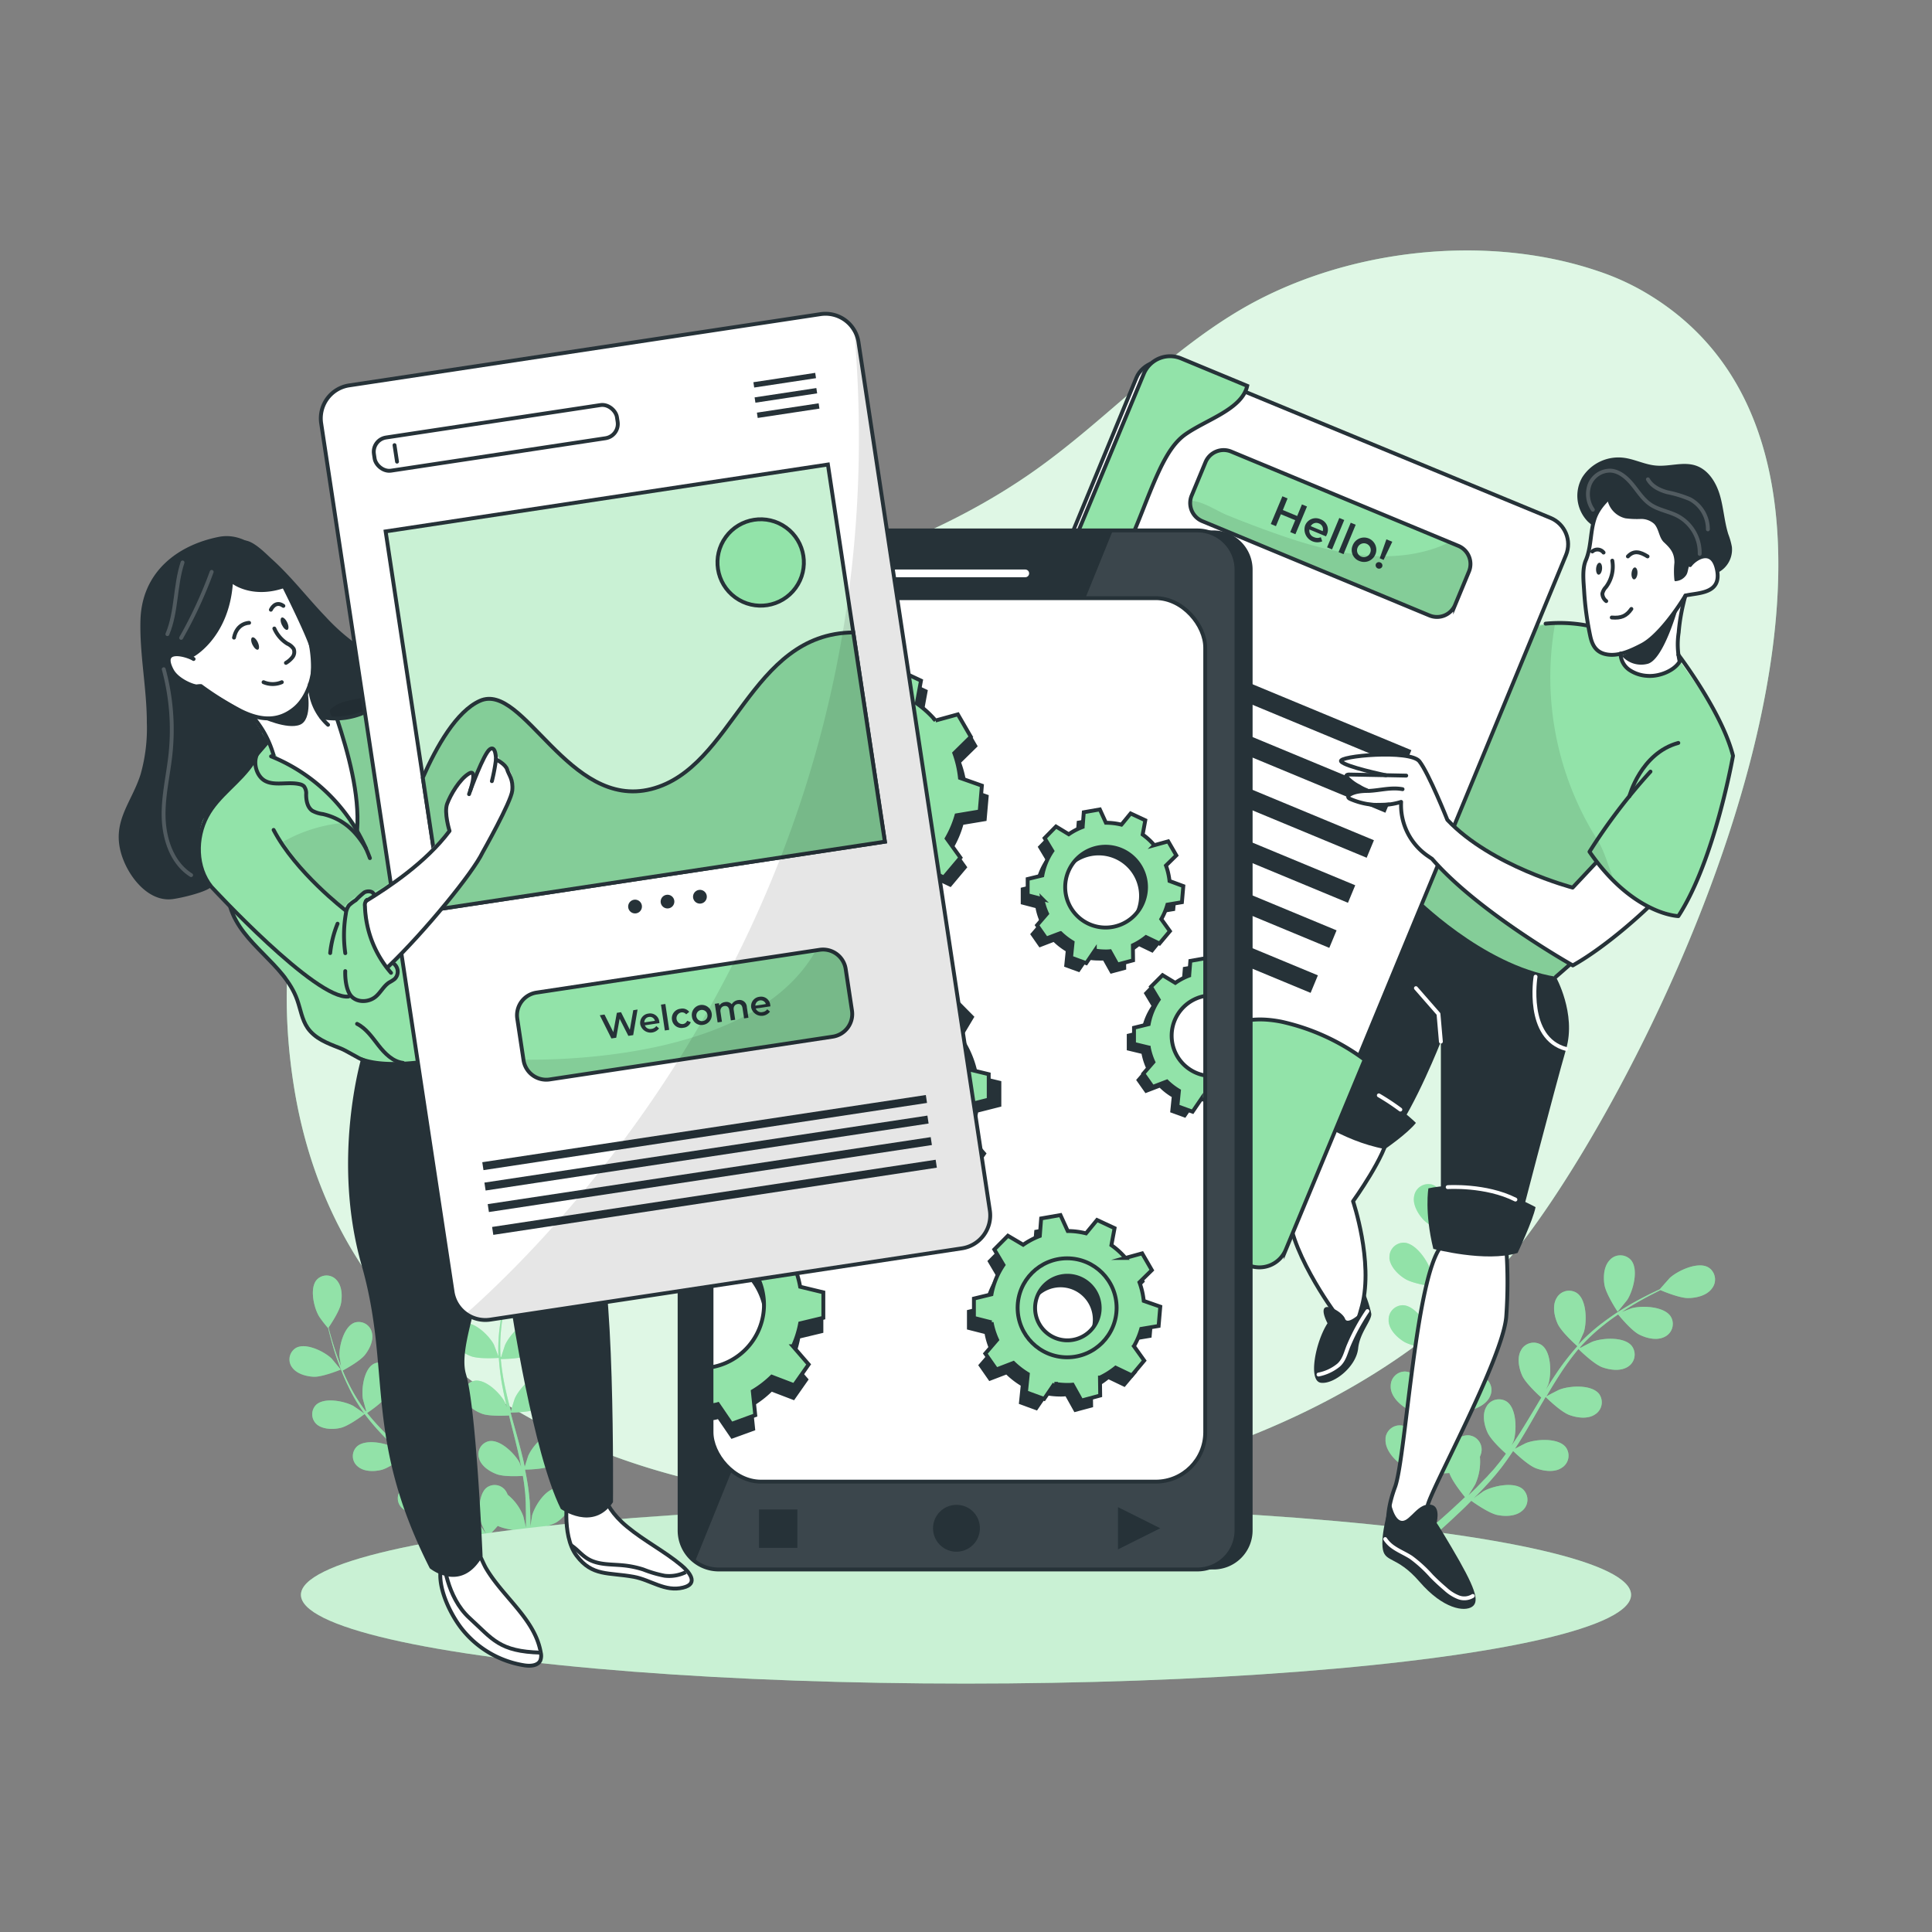 <svg xmlns="http://www.w3.org/2000/svg" viewBox="0 0 500 500"><rect x="0" y="0" width="500" height="500" fill="#808080" stroke="none"/><g id="background-simple"><path d="M320.64,80.39c-19.15,11.39-34.41,28.27-52.57,41.18-23.14,16.43-50.44,26-78,32.91-34.3,8.56-72.44,14.84-95.51,41.62-19.84,23-23.34,56.38-18.28,86.36,23.43,138.78,246.86,131,317.34,39.48,37.52-48.7,110.42-202.22,31-246.92a64.68,64.68,0,0,0-11.18-4.9C384,60.17,347.26,64.57,320.64,80.39Z" style="fill:#92E3A9"></path><path d="M320.64,80.39c-19.15,11.39-34.41,28.27-52.57,41.18-23.14,16.43-50.44,26-78,32.91-34.3,8.56-72.44,14.84-95.51,41.62-19.84,23-23.34,56.38-18.28,86.36,23.43,138.78,246.86,131,317.34,39.48,37.52-48.7,110.42-202.22,31-246.92a64.68,64.68,0,0,0-11.18-4.9C384,60.17,347.26,64.57,320.64,80.39Z" style="fill:#fff;opacity:0.7"></path></g><g id="Plants"><g id="freepik--Plants--inject-2"><path d="M418.65,339.48s2.4-2.92,2.53-3.13c1.48-2.37,2.95-7.8.94-10.23a3.71,3.71,0,0,0-5.23-.32,4.11,4.11,0,0,0-.29.3c-1.53,1.58-1.71,4.3-1.38,6.37C415.59,334.9,418.64,339.48,418.65,339.48Z" style="fill:#92E3A9"></path><path d="M442.45,328.22l-.33-.22c-2.71-1.58-7.83.81-9.92,2.67-.18.17-2.66,3-2.66,3l0,0c-.8.37-1.65.79-2.61,1.24-1.7.88-3.67,1.87-5.7,3.09a64.82,64.82,0,0,0-6.4,4.28,49.12,49.12,0,0,0-6.4,5.74l1.47-3.26c.81-2.68.78-8.34-1.8-10.12a3.7,3.7,0,0,0-5.12,1.07l-.21.36c-1.06,1.94-.5,4.62.35,6.52,1,2.16,4.8,5.54,5.11,5.81a65.52,65.52,0,0,0-5.38,6.93c-.95,1.41-1.88,2.86-2.78,4.32l.66-1.46c.8-2.68.79-8.33-1.79-10.11a3.72,3.72,0,0,0-5.14,1.08l-.19.35c-1.06,1.93-.51,4.61.34,6.51s4.08,4.9,4.94,5.66l-1,1.7c-1.62,2.71-3.24,5.43-4.91,8.05-.59.92-1.2,1.81-1.8,2.7l.56-1.26c.81-2.69.79-8.35-1.79-10.13a3.72,3.72,0,0,0-5.14,1.09l-.19.34c-1.07,1.95-.52,4.61.34,6.53s3.76,4.6,4.79,5.51c-.65.9-1.3,1.79-2,2.63-.48.56-.89,1.14-1.39,1.67s-1,1.07-1.45,1.6c-1,1-1.95,2-2.91,3-.66.65-1.31,1.27-2,1.9.6-.92,1.73-2.72,1.8-2.89A14.26,14.26,0,0,0,383,377a5.46,5.46,0,0,0,.28-.77,3.71,3.71,0,0,0-2.46-4.64c-.13,0-.25-.08-.39-.1-3.1-.5-7,3.57-8.29,6.07-.07.15-.72,1.83-1.1,2.89.13-.65.26-1.3.39-2,.25-1.35.47-2.71.71-4.17.09-.72.18-1.43.28-2.15s.13-1.49.2-2.24c.12-1.73.16-3.5.16-5.29,1.2.23,5.4,1,7.44.47s4.5-1.66,5.39-3.69a3.72,3.72,0,0,0-1.73-5,2.39,2.39,0,0,0-.37-.15c-3-1-7.49,2.46-9.12,4.74-.07.15-1.1,1.89-1.63,2.87,0-1.07,0-2.14-.05-3.22-.13-3.13-.34-6.29-.55-9.45l-.18-2.9c.42.09,5.42,1.06,7.71.52,2-.48,4.49-1.68,5.38-3.7a3.71,3.71,0,0,0-1.82-4.93,3.49,3.49,0,0,0-.79-.26c-3-1-7.48,2.47-9.12,4.73-.09.19-1.54,2.71-1.88,3.37-.12-2.11-.23-4.23-.24-6.33a63.08,63.08,0,0,1,.44-8.47c.18.08,5.4,1.11,7.75.52,2-.48,4.5-1.66,5.38-3.69a3.72,3.72,0,0,0-1.74-4.95,2.39,2.39,0,0,0-.37-.15c-3-1-7.48,2.46-9.11,4.73-.07.17-1.2,2.07-1.7,3l-.15-.07a47.66,47.66,0,0,1,1.94-8.26c.49-1.49,1-2.89,1.57-4.23.95.29,5.32,1.58,7.48,1.31s4.65-1.15,5.76-3.07a3.72,3.72,0,0,0-1.2-5.12,1.57,1.57,0,0,0-.33-.19c-2.87-1.28-7.71,1.63-9.59,3.7-.06.14-1,1.38-1.66,2.31l.81-1.79c1-2.18,2-4.09,2.92-5.78.53-1,1-1.82,1.51-2.61,1.08-.2,5.44-1,7.2-2.27s3.59-3.17,3.71-5.37a3.71,3.71,0,0,0-3.37-4,3.12,3.12,0,0,0-.43,0c-3.13.18-6.14,5-6.81,7.71a32.52,32.52,0,0,0-.49,4c-.48.76-1,1.58-1.5,2.48-1,1.67-2,3.57-3.06,5.72-.38.8-.75,1.59-1.11,2.4-.68,1.53-1.31,3.11-1.86,4.69A47.93,47.93,0,0,0,371,332.6l0,.09c-.12-.91-.58-3.44-.64-3.62-.81-2.68-3.94-7.4-7.09-7.47a3.71,3.71,0,0,0-3.68,3.76,2.42,2.42,0,0,0,0,.38c.28,2.12,2.19,4.09,4,5.2,2,1.29,7.06,2,7.46,2a65.5,65.5,0,0,0-.65,8.73c0,1.71,0,3.42.05,5.15-.13-.79-.27-1.49-.3-1.58-.8-2.68-3.94-7.38-7.09-7.45a3.71,3.71,0,0,0-3.68,3.73c0,.15,0,.28,0,.42.19,2.21,2.08,4.1,3.89,5.24s6.1,1.84,7.26,1.95c0,.67.05,1.33.08,2,.13,3.17.29,6.33.34,9.43,0,1.1,0,2.17,0,3.25-.13-.7-.24-1.28-.24-1.41-.81-2.68-3.94-7.39-7.09-7.45a3.69,3.69,0,0,0-3.7,3.7,4.38,4.38,0,0,0,0,.51c.18,2.21,2.07,4.11,3.88,5.25s5.72,1.78,7,2c0,1.1-.1,2.21-.17,3.29-.08.73-.11,1.44-.23,2.16s-.21,1.43-.32,2.14c-.26,1.36-.51,2.76-.79,4.07-.19.91-.39,1.79-.58,2.66,0-1.09-.07-3.21-.09-3.39-.39-2.79-2.79-7.9-5.87-8.43a3.72,3.72,0,0,0-4.17,3.19c0,.12,0,.23,0,.36-.15,2.2,1.47,4.39,3.05,5.77,1.73,1.51,6.43,3,7,3.15-.33,1.44-.66,2.85-1,4.18-1.15,4.58-2.29,8.35-3.11,11-.1.34-.21.66-.31.94l1.89.88c.14-.37.22-.78.36-1.24.78-2.68,1.84-6.52,2.9-11.17.35-1.47.68-3.05,1-4.67a46.86,46.86,0,0,0,4.74-.08c.75,2.24,3.67,5.77,4.05,6.23-1.07,1-2.13,2-3.14,2.93-3.49,3.19-6.47,5.73-8.65,7.45-.34.25-.64.49-.92.72l2.2,1,.12-.1c2.12-1.81,5.14-4.42,8.59-7.71,1.09-1,2.27-2.15,3.42-3.34.49.36,4.49,3.22,6.74,3.68,2.06.42,4.78.37,6.44-1.1a3.7,3.7,0,0,0,.49-5.23,2.35,2.35,0,0,0-.26-.29c-2.3-2.13-7.82-.9-10.26.47l-2.53,1.82c.48-.48.93-.89,1.43-1.43,1-1,1.89-2,2.9-3.1.46-.54.94-1.08,1.41-1.64s.93-1.16,1.4-1.74c1.06-1.39,2.07-2.84,3.06-4.33.86.83,4,3.78,5.95,4.49s4.71,1.12,6.56-.09a3.69,3.69,0,0,0,1.33-5.06l-.22-.33c-1.95-2.45-7.59-2.1-10.21-1.08-.17.06-2,1-2.94,1.5.59-.9,1.17-1.79,1.73-2.72,1.63-2.67,3.19-5.44,4.75-8.19.48-.85,1-1.67,1.46-2.51.3.3,3.93,3.87,6.15,4.68,1.95.72,4.71,1.11,6.55-.09a3.7,3.7,0,0,0,1.32-5.09,2.7,2.7,0,0,0-.2-.31c-2-2.45-7.59-2.1-10.22-1.08-.2.07-2.76,1.36-3.41,1.78,1.08-1.84,2.16-3.66,3.31-5.42a67.25,67.25,0,0,1,5-6.87c.14.15,3.92,3.9,6.18,4.73,2,.71,4.66,1.08,6.56-.1a3.71,3.71,0,0,0,1.28-5.09,2.7,2.7,0,0,0-.22-.33c-1.95-2.45-7.59-2.1-10.22-1.08-.17.06-2.14,1.07-3.07,1.58l-.11-.14a47,47,0,0,1,6.22-5.83c1.22-1,2.44-1.86,3.65-2.68.63.77,3.55,4.26,5.48,5.22s4.51,1.58,6.5.6a3.71,3.71,0,0,0,1.84-4.9l-.19-.36c-1.68-2.66-7.32-2.9-10-2.2-.15,0-1.58.6-2.67,1,.56-.37,1.12-.74,1.66-1.07,2-1.27,3.92-2.32,5.61-3.21l2.72-1.39c1,.45,5.11,2.12,7.26,2.07s4.74-.66,6.07-2.49A3.73,3.73,0,0,0,442.45,328.22Z" style="fill:#92E3A9"></path><path d="M368.33,315.62c1.65,1.81,6.73,4,6.73,4s.37-3.75.38-4c-.05-2.8-1.84-8.17-4.85-9.06a3.72,3.72,0,0,0-4.54,2.65,2.57,2.57,0,0,0-.08.38C365.56,311.72,366.92,314.07,368.33,315.62Z" style="fill:#92E3A9"></path><path d="M442.45,328.22l-.33-.22c-2.71-1.58-7.83.81-9.92,2.67-.18.17-2.66,3-2.66,3l0,0c-.8.37-1.65.79-2.61,1.24-1.7.88-3.67,1.87-5.7,3.09a64.82,64.82,0,0,0-6.4,4.28,49.12,49.12,0,0,0-6.4,5.74l1.47-3.26c.81-2.68.78-8.34-1.8-10.12a3.7,3.7,0,0,0-5.12,1.07l-.21.36c-1.06,1.94-.5,4.62.35,6.52,1,2.16,4.8,5.54,5.11,5.81a65.52,65.52,0,0,0-5.38,6.93c-.95,1.41-1.88,2.86-2.78,4.32l.66-1.46c.8-2.68.79-8.33-1.79-10.11a3.72,3.72,0,0,0-5.14,1.08l-.19.35c-1.06,1.93-.51,4.61.34,6.51s4.08,4.9,4.94,5.66l-1,1.7c-1.62,2.71-3.24,5.43-4.91,8.05-.59.92-1.2,1.81-1.8,2.7l.56-1.26c.81-2.69.79-8.35-1.79-10.13a3.72,3.72,0,0,0-5.14,1.09l-.19.34c-1.07,1.95-.52,4.61.34,6.53s3.76,4.6,4.79,5.51c-.65.9-1.3,1.79-2,2.63-.48.56-.89,1.14-1.39,1.67s-1,1.07-1.45,1.6c-1,1-1.95,2-2.91,3-.66.65-1.31,1.27-2,1.9.6-.92,1.73-2.72,1.8-2.89A14.26,14.26,0,0,0,383,377a5.46,5.46,0,0,0,.28-.77,3.71,3.71,0,0,0-2.46-4.64c-.13,0-.25-.08-.39-.1-3.1-.5-7,3.57-8.29,6.07-.07.15-.72,1.83-1.1,2.89.13-.65.26-1.3.39-2,.25-1.35.47-2.71.71-4.17.09-.72.18-1.43.28-2.15s.13-1.49.2-2.24c.12-1.73.16-3.5.16-5.29,1.2.23,5.4,1,7.44.47s4.5-1.66,5.39-3.69a3.72,3.72,0,0,0-1.73-5,2.39,2.39,0,0,0-.37-.15c-3-1-7.49,2.46-9.12,4.74-.07.15-1.1,1.89-1.63,2.87,0-1.07,0-2.14-.05-3.22-.13-3.13-.34-6.29-.55-9.45l-.18-2.9c.42.09,5.42,1.06,7.71.52,2-.48,4.49-1.68,5.38-3.7a3.71,3.71,0,0,0-1.82-4.93,3.49,3.49,0,0,0-.79-.26c-3-1-7.48,2.47-9.12,4.73-.09.19-1.54,2.71-1.88,3.37-.12-2.11-.23-4.23-.24-6.33a63.08,63.08,0,0,1,.44-8.47c.18.08,5.4,1.11,7.75.52,2-.48,4.5-1.66,5.38-3.69a3.72,3.72,0,0,0-1.74-4.95,2.39,2.39,0,0,0-.37-.15c-3-1-7.48,2.46-9.11,4.73-.07.17-1.2,2.07-1.7,3l-.15-.07a47.66,47.66,0,0,1,1.94-8.26c.49-1.49,1-2.89,1.57-4.23.95.29,5.32,1.58,7.48,1.31s4.65-1.15,5.76-3.07a3.72,3.72,0,0,0-1.2-5.12,1.57,1.57,0,0,0-.33-.19c-2.87-1.28-7.71,1.63-9.59,3.7-.06.14-1,1.38-1.66,2.31l.81-1.79c1-2.18,2-4.09,2.92-5.78.53-1,1-1.82,1.51-2.61,1.08-.2,5.44-1,7.2-2.27s3.59-3.17,3.71-5.37a3.71,3.71,0,0,0-3.37-4,3.12,3.12,0,0,0-.43,0c-3.13.18-6.14,5-6.81,7.71a32.52,32.52,0,0,0-.49,4c-.48.76-1,1.58-1.5,2.48-1,1.67-2,3.57-3.06,5.72-.38.8-.75,1.59-1.11,2.4-.68,1.53-1.31,3.11-1.86,4.69A47.93,47.93,0,0,0,371,332.6l0,.09c-.12-.91-.58-3.44-.64-3.62-.81-2.68-3.94-7.4-7.09-7.47a3.71,3.71,0,0,0-3.68,3.76,2.42,2.42,0,0,0,0,.38c.28,2.12,2.19,4.09,4,5.2,2,1.29,7.06,2,7.46,2a65.5,65.5,0,0,0-.65,8.73c0,1.71,0,3.42.05,5.15-.13-.79-.27-1.49-.3-1.58-.8-2.68-3.94-7.38-7.09-7.45a3.71,3.71,0,0,0-3.68,3.73c0,.15,0,.28,0,.42.19,2.21,2.08,4.1,3.89,5.24s6.1,1.84,7.26,1.95c0,.67.05,1.33.08,2,.13,3.17.29,6.33.34,9.43,0,1.1,0,2.17,0,3.25-.13-.7-.24-1.28-.24-1.41-.81-2.68-3.94-7.39-7.09-7.45a3.69,3.69,0,0,0-3.7,3.7,4.38,4.38,0,0,0,0,.51c.18,2.21,2.07,4.11,3.88,5.25s5.72,1.78,7,2c0,1.1-.1,2.21-.17,3.29-.08.73-.11,1.44-.23,2.16s-.21,1.43-.32,2.14c-.26,1.36-.51,2.76-.79,4.07-.19.91-.39,1.79-.58,2.66,0-1.09-.07-3.21-.09-3.39-.39-2.79-2.79-7.9-5.87-8.43a3.72,3.72,0,0,0-4.17,3.19c0,.12,0,.23,0,.36-.15,2.2,1.47,4.39,3.05,5.77,1.73,1.51,6.43,3,7,3.15-.33,1.44-.66,2.85-1,4.18-1.15,4.58-2.29,8.35-3.11,11-.1.34-.21.66-.31.94l1.89.88c.14-.37.22-.78.36-1.24.78-2.68,1.84-6.52,2.9-11.17.35-1.47.68-3.05,1-4.67a46.86,46.86,0,0,0,4.74-.08c.75,2.24,3.67,5.77,4.05,6.23-1.07,1-2.13,2-3.14,2.93-3.49,3.19-6.47,5.73-8.65,7.45-.34.25-.64.49-.92.72l2.2,1,.12-.1c2.12-1.81,5.14-4.42,8.59-7.71,1.09-1,2.27-2.15,3.42-3.34.49.36,4.49,3.22,6.74,3.68,2.06.42,4.78.37,6.44-1.1a3.7,3.7,0,0,0,.49-5.23,2.35,2.35,0,0,0-.26-.29c-2.3-2.13-7.82-.9-10.26.47l-2.53,1.82c.48-.48.93-.89,1.43-1.43,1-1,1.89-2,2.9-3.1.46-.54.94-1.08,1.41-1.64s.93-1.16,1.4-1.74c1.06-1.39,2.07-2.84,3.06-4.33.86.83,4,3.78,5.95,4.49s4.71,1.12,6.56-.09a3.69,3.69,0,0,0,1.33-5.06l-.22-.33c-1.95-2.45-7.59-2.1-10.21-1.08-.17.06-2,1-2.94,1.5.59-.9,1.17-1.79,1.73-2.72,1.63-2.67,3.19-5.44,4.75-8.19.48-.85,1-1.67,1.46-2.51.3.3,3.93,3.87,6.15,4.68,1.95.72,4.71,1.11,6.55-.09a3.7,3.7,0,0,0,1.32-5.09,2.7,2.7,0,0,0-.2-.31c-2-2.45-7.59-2.1-10.22-1.08-.2.07-2.76,1.36-3.41,1.78,1.08-1.84,2.16-3.66,3.31-5.42a67.25,67.25,0,0,1,5-6.87c.14.15,3.92,3.9,6.18,4.73,2,.71,4.66,1.08,6.56-.1a3.71,3.71,0,0,0,1.28-5.09,2.7,2.7,0,0,0-.22-.33c-1.95-2.45-7.59-2.1-10.22-1.08-.17.06-2.14,1.07-3.07,1.58l-.11-.14a47,47,0,0,1,6.22-5.83c1.22-1,2.44-1.86,3.65-2.68.63.77,3.55,4.26,5.48,5.22s4.51,1.58,6.5.6a3.71,3.71,0,0,0,1.84-4.9l-.19-.36c-1.68-2.66-7.32-2.9-10-2.2-.15,0-1.58.6-2.67,1,.56-.37,1.12-.74,1.66-1.07,2-1.27,3.92-2.32,5.61-3.21l2.72-1.39c1,.45,5.11,2.12,7.26,2.07s4.74-.66,6.07-2.49A3.73,3.73,0,0,0,442.45,328.22Z" style="fill:#92E3A9;opacity:0.5;isolation:isolate"></path><path d="M418.65,339.48s2.4-2.92,2.53-3.13c1.48-2.37,2.95-7.8.94-10.23a3.71,3.71,0,0,0-5.23-.32,4.11,4.11,0,0,0-.29.3c-1.53,1.58-1.71,4.3-1.38,6.37C415.59,334.9,418.64,339.48,418.65,339.48Z" style="fill:#92E3A9;opacity:0.3;isolation:isolate"></path><path d="M368.33,315.62c1.65,1.81,6.73,4,6.73,4s.37-3.75.38-4c-.05-2.8-1.84-8.17-4.85-9.06a3.72,3.72,0,0,0-4.54,2.65,2.57,2.57,0,0,0-.08.38C365.56,311.72,366.92,314.07,368.33,315.62Z" style="fill:#92E3A9;opacity:0.3;isolation:isolate"></path></g><g id="freepik-plants-inject-2"><path d="M130,338.69s-.35-3.51-.4-3.73c-.6-2.54-3.23-7.08-6.16-7.34a3.44,3.44,0,0,0-3.63,3.25,2.54,2.54,0,0,0,0,.39c0,2.05,1.72,3.95,3.3,5.09C125,337.71,130,338.69,130,338.69Z" style="fill:#92E3A9"></path><path d="M138.21,315.55l-.37.07c-2.82.76-4.61,5.71-4.74,8.32,0,.23.26,3.75.26,3.75l0,0c-.29.78-.57,1.61-.9,2.55-.53,1.7-1.17,3.65-1.7,5.8a60.34,60.34,0,0,0-1.37,7,45.55,45.55,0,0,0-.4,8l-1.2-3.11c-1.24-2.3-5-6-7.87-5.46a3.44,3.44,0,0,0-2.65,4.09,3.06,3.06,0,0,0,.1.38c.58,2,2.72,3.36,4.54,4.05,2.06.77,6.81.46,7.19.43a61.42,61.42,0,0,0,1.06,8.11c.3,1.56.66,3.12,1,4.68l-.54-1.4c-1.24-2.29-5-6-7.85-5.46a3.47,3.47,0,0,0-2.66,4.12l.1.35c.58,2,2.71,3.36,4.53,4.05s5.92.51,7,.45l.44,1.8c.73,2.85,1.46,5.71,2.1,8.53.22,1,.41,2,.6,3l-.46-1.2c-1.25-2.3-5-6-7.88-5.47a3.47,3.47,0,0,0-2.65,4.12l.1.35c.58,2,2.71,3.37,4.55,4.06s5.5.53,6.78.45c.17,1,.33,2,.44,3,.06.69.17,1.34.2,2s.07,1.35.11,2c0,1.29.05,2.62.05,3.87,0,.86,0,1.7,0,2.54-.22-1-.67-2.93-.73-3.08a13.26,13.26,0,0,0-4-5.45,4.94,4.94,0,0,0-.33-.7,3.46,3.46,0,0,0-4.68-1.41,3.37,3.37,0,0,0-.32.19c-2.37,1.72-2.25,7-1.44,9.47.06.14.74,1.67,1.2,2.63l-1.06-1.57c-.73-1.05-1.48-2.09-2.29-3.2-.41-.53-.83-1.06-1.23-1.59s-.9-1.07-1.36-1.61c-1.06-1.22-2.21-2.4-3.39-3.58.94-.64,4.18-2.95,5.2-4.62s1.85-4.06,1.09-6a3.46,3.46,0,0,0-4.42-2.11l-.33.14c-2.6,1.34-3.29,6.57-2.86,9.15.06.14.53,2,.83,3-.71-.7-1.42-1.4-2.16-2.08-2.16-2-4.39-3.91-6.62-5.84l-2-1.79c.33-.22,4.26-2.89,5.4-4.75,1-1.67,1.84-4.08,1.09-6a3.44,3.44,0,0,0-4.45-2,2.87,2.87,0,0,0-.7.35c-2.59,1.34-3.28,6.56-2.86,9.13.07.19.78,2.81,1,3.46-1.48-1.31-3-2.63-4.34-4A58.86,58.86,0,0,1,95,365.67c.17-.07,4.28-2.84,5.43-4.78,1-1.67,1.86-4.07,1.1-6a3.48,3.48,0,0,0-4.43-2.09,2.33,2.33,0,0,0-.33.14c-2.6,1.34-3.28,6.56-2.85,9.13.06.16.58,2.15.87,3.1l-.14.06a43.53,43.53,0,0,1-4.19-6.71c-.67-1.3-1.25-2.58-1.77-3.82.81-.44,4.53-2.48,5.78-4.09s2.29-3.83,1.75-5.82a3.48,3.48,0,0,0-4.18-2.57,1.33,1.33,0,0,0-.34.1c-2.73,1.05-4,6.17-3.85,8.77.05.13.25,1.57.44,2.61L87.66,352c-.8-2.07-1.39-4-1.9-5.72-.28-1-.53-1.88-.73-2.71.57-.85,2.87-4.3,3.22-6.26s.27-4.45-1.12-6a3.45,3.45,0,0,0-4.86-.39,3.63,3.63,0,0,0-.28.27c-1.94,2.19-.75,7.33.63,9.56a30.44,30.44,0,0,0,2.33,3c.19.82.4,1.69.66,2.62.47,1.73,1,3.69,1.77,5.78.28.78.56,1.55.86,2.31q.86,2.19,1.89,4.31a44,44,0,0,0,4.07,6.91l0,.09c-.69-.52-2.66-1.87-2.82-1.95-2.31-1.23-7.48-2.26-9.6-.22a3.47,3.47,0,0,0,.07,4.9,2,2,0,0,0,.27.24c1.59,1.21,4.14,1.23,6,.8,2.19-.5,5.94-3.37,6.25-3.6a60.14,60.14,0,0,0,5.34,6.16c1.12,1.14,2.27,2.24,3.44,3.35-.6-.43-1.16-.8-1.24-.84-2.3-1.23-7.47-2.24-9.58-.21a3.45,3.45,0,0,0,0,4.89,3.4,3.4,0,0,0,.29.26c1.58,1.33,4.07,1.32,6,.88s5.22-2.84,6.06-3.53c.46.42.9.84,1.36,1.25,2.18,2,4.38,4,6.46,6,.75.71,1.44,1.43,2.14,2.14-.54-.37-1-.68-1.09-.76-2.3-1.23-7.47-2.25-9.59-.21a3.45,3.45,0,0,0,0,4.88,2.67,2.67,0,0,0,.36.31c1.58,1.33,4.08,1.33,6,.88s4.93-2.62,5.91-3.36c.7.75,1.4,1.52,2.07,2.27.43.53.88,1,1.27,1.57s.81,1.08,1.21,1.62c.73,1.06,1.49,2.15,2.17,3.19.48.73.93,1.44,1.38,2.13-.73-.7-2.17-2.06-2.3-2.17-2.1-1.56-7-3.34-9.43-1.65a3.46,3.46,0,0,0-.63,4.85,1.88,1.88,0,0,0,.22.26c1.36,1.55,3.87,1.91,5.82,1.78,2.14-.16,6.18-2.32,6.68-2.58.74,1.17,1.46,2.32,2.11,3.41,2.28,3.77,4,7,5.22,9.27.16.28.3.56.42.81l1.82-.67c-.15-.33-.37-.66-.58-1.05-1.26-2.28-3.11-5.5-5.48-9.26-.75-1.19-1.58-2.44-2.43-3.73a41.78,41.78,0,0,0,3.05-3.19c2,1,6.23,1.37,6.78,1.42,0,1.38-.06,2.72-.12,4-.18,4.41-.46,8.05-.75,10.62q-.09.58-.12,1.08l2.12-.77,0-.15c.19-2.58.45-6.29.54-10.74,0-1.4.07-2.91,0-4.46.56-.08,5.08-.85,6.87-2,1.62-1.09,3.38-2.92,3.49-5a3.46,3.46,0,0,0-3.13-3.76c-.12,0-.25,0-.36,0-2.93.13-5.74,4.59-6.43,7.1,0,.16-.3,1.82-.45,2.87,0-.63,0-1.2,0-1.89,0-1.29-.09-2.57-.14-3.95,0-.66-.1-1.33-.16-2s-.16-1.37-.24-2.07c-.22-1.61-.51-3.24-.85-4.86,1.12,0,5.11-.15,6.88-1s3.84-2.38,4.25-4.4a3.45,3.45,0,0,0-2.48-4.2l-.36-.08c-2.9-.31-6.37,3.65-7.42,6.05-.07.15-.64,1.94-.94,2.93-.21-1-.41-1.94-.66-2.93-.7-2.83-1.5-5.68-2.3-8.52-.24-.88-.47-1.74-.7-2.61.4,0,5.14-.06,7.13-1,1.77-.83,3.83-2.4,4.25-4.4a3.48,3.48,0,0,0-2.5-4.22l-.34-.07c-2.91-.3-6.37,3.65-7.43,6-.08.19-.91,2.73-1,3.43-.52-1.92-1-3.83-1.42-5.75a60.88,60.88,0,0,1-1.23-7.84c.19,0,5.14,0,7.18-1,1.76-.83,3.78-2.37,4.24-4.4a3.46,3.46,0,0,0-2.52-4.19,2.41,2.41,0,0,0-.37-.07c-2.9-.32-6.37,3.64-7.42,6.05-.07.16-.7,2.12-1,3.07l-.16,0a43,43,0,0,1,.22-7.94c.15-1.45.38-2.84.62-4.18.93.1,5.15.45,7.06-.2s4-1.93,4.66-3.9a3.45,3.45,0,0,0-2-4.43l-.36-.11c-2.86-.64-6.73,2.93-8.05,5.19-.07.12-.63,1.43-1.08,2.41.12-.6.24-1.22.37-1.79.48-2.16,1-4.11,1.56-5.82.31-1,.6-1.86.87-2.71,1-.38,4.76-2,6.14-3.44s2.67-3.58,2.34-5.66A3.48,3.48,0,0,0,138.21,315.55Z" style="fill:#92E3A9"></path><path d="M81.2,356.31c2.29.09,7-1.86,7-1.86s-2.23-2.7-2.4-2.89c-1.89-1.8-6.61-4.14-9.18-2.74a3.48,3.48,0,0,0-1.23,4.76,3,3,0,0,0,.2.29C76.8,355.57,79.25,356.22,81.2,356.31Z" style="fill:#92E3A9"></path><path d="M138.21,315.55l-.37.07c-2.82.76-4.61,5.71-4.74,8.32,0,.23.26,3.75.26,3.75l0,0c-.29.78-.57,1.61-.9,2.55-.53,1.7-1.17,3.65-1.7,5.8a60.34,60.34,0,0,0-1.37,7,45.55,45.55,0,0,0-.4,8l-1.2-3.11c-1.24-2.3-5-6-7.87-5.46a3.44,3.44,0,0,0-2.65,4.09,3.06,3.06,0,0,0,.1.38c.58,2,2.72,3.36,4.54,4.05,2.06.77,6.81.46,7.19.43a61.42,61.42,0,0,0,1.06,8.11c.3,1.56.66,3.12,1,4.68l-.54-1.4c-1.24-2.29-5-6-7.85-5.46a3.47,3.47,0,0,0-2.66,4.12l.1.35c.58,2,2.71,3.36,4.53,4.05s5.92.51,7,.45l.44,1.8c.73,2.85,1.46,5.71,2.1,8.53.22,1,.41,2,.6,3l-.46-1.2c-1.25-2.3-5-6-7.88-5.47a3.47,3.47,0,0,0-2.65,4.12l.1.35c.58,2,2.71,3.37,4.55,4.06s5.5.53,6.78.45c.17,1,.33,2,.44,3,.06.69.17,1.34.2,2s.07,1.35.11,2c0,1.29.05,2.62.05,3.87,0,.86,0,1.7,0,2.54-.22-1-.67-2.93-.73-3.08a13.26,13.26,0,0,0-4-5.45,4.94,4.94,0,0,0-.33-.7,3.46,3.46,0,0,0-4.68-1.41,3.37,3.37,0,0,0-.32.19c-2.37,1.72-2.25,7-1.44,9.47.06.14.74,1.67,1.2,2.63l-1.06-1.57c-.73-1.05-1.48-2.09-2.29-3.2-.41-.53-.83-1.06-1.23-1.59s-.9-1.07-1.36-1.61c-1.06-1.22-2.21-2.4-3.39-3.58.94-.64,4.18-2.95,5.2-4.62s1.85-4.06,1.09-6a3.46,3.46,0,0,0-4.42-2.11l-.33.14c-2.6,1.34-3.29,6.57-2.86,9.15.06.14.53,2,.83,3-.71-.7-1.42-1.4-2.16-2.08-2.16-2-4.39-3.91-6.62-5.84l-2-1.79c.33-.22,4.26-2.89,5.4-4.75,1-1.67,1.84-4.08,1.09-6a3.44,3.44,0,0,0-4.45-2,2.87,2.87,0,0,0-.7.35c-2.59,1.34-3.28,6.56-2.86,9.13.07.19.78,2.81,1,3.46-1.48-1.31-3-2.63-4.34-4A58.86,58.86,0,0,1,95,365.67c.17-.07,4.28-2.84,5.43-4.78,1-1.67,1.86-4.07,1.1-6a3.48,3.48,0,0,0-4.43-2.09,2.33,2.33,0,0,0-.33.14c-2.6,1.34-3.28,6.56-2.85,9.13.06.16.58,2.15.87,3.1l-.14.06a43.53,43.53,0,0,1-4.19-6.71c-.67-1.3-1.25-2.58-1.77-3.82.81-.44,4.53-2.48,5.78-4.09s2.29-3.83,1.75-5.82a3.48,3.48,0,0,0-4.18-2.57,1.33,1.33,0,0,0-.34.1c-2.73,1.05-4,6.17-3.85,8.77.05.13.25,1.57.44,2.61L87.66,352c-.8-2.07-1.39-4-1.9-5.72-.28-1-.53-1.88-.73-2.71.57-.85,2.87-4.3,3.22-6.26s.27-4.45-1.12-6a3.45,3.45,0,0,0-4.86-.39,3.63,3.63,0,0,0-.28.27c-1.94,2.19-.75,7.33.63,9.56a30.44,30.44,0,0,0,2.33,3c.19.82.4,1.69.66,2.62.47,1.73,1,3.69,1.77,5.78.28.78.56,1.55.86,2.31q.86,2.19,1.89,4.31a44,44,0,0,0,4.07,6.91l0,.09c-.69-.52-2.66-1.87-2.82-1.95-2.31-1.23-7.48-2.26-9.6-.22a3.47,3.47,0,0,0,.07,4.9,2,2,0,0,0,.27.24c1.59,1.21,4.14,1.23,6,.8,2.19-.5,5.94-3.37,6.25-3.6a60.14,60.14,0,0,0,5.34,6.16c1.12,1.14,2.27,2.24,3.44,3.35-.6-.43-1.16-.8-1.24-.84-2.3-1.23-7.47-2.24-9.58-.21a3.45,3.45,0,0,0,0,4.89,3.4,3.4,0,0,0,.29.26c1.58,1.33,4.07,1.32,6,.88s5.22-2.84,6.06-3.53c.46.42.9.84,1.36,1.25,2.18,2,4.38,4,6.46,6,.75.71,1.44,1.43,2.14,2.14-.54-.37-1-.68-1.09-.76-2.3-1.23-7.47-2.25-9.59-.21a3.45,3.45,0,0,0,0,4.88,2.67,2.67,0,0,0,.36.31c1.58,1.33,4.08,1.33,6,.88s4.93-2.62,5.91-3.36c.7.75,1.4,1.52,2.07,2.27.43.53.88,1,1.27,1.57s.81,1.08,1.21,1.62c.73,1.06,1.49,2.15,2.17,3.19.48.73.93,1.44,1.38,2.13-.73-.7-2.17-2.06-2.3-2.17-2.1-1.56-7-3.34-9.43-1.65a3.46,3.46,0,0,0-.63,4.85,1.88,1.88,0,0,0,.22.26c1.36,1.55,3.87,1.91,5.82,1.78,2.14-.16,6.18-2.32,6.68-2.58.74,1.17,1.46,2.32,2.11,3.41,2.28,3.77,4,7,5.22,9.27.16.28.3.56.42.81l1.82-.67c-.15-.33-.37-.66-.58-1.05-1.26-2.28-3.11-5.5-5.48-9.26-.75-1.19-1.58-2.44-2.43-3.73a41.78,41.78,0,0,0,3.05-3.19c2,1,6.23,1.37,6.78,1.42,0,1.38-.06,2.72-.12,4-.18,4.41-.46,8.05-.75,10.62q-.09.58-.12,1.08l2.12-.77,0-.15c.19-2.58.45-6.29.54-10.74,0-1.4.07-2.91,0-4.46.56-.08,5.08-.85,6.87-2,1.62-1.09,3.38-2.92,3.49-5a3.46,3.46,0,0,0-3.13-3.76c-.12,0-.25,0-.36,0-2.93.13-5.74,4.59-6.43,7.1,0,.16-.3,1.82-.45,2.87,0-.63,0-1.2,0-1.89,0-1.29-.09-2.57-.14-3.95,0-.66-.1-1.33-.16-2s-.16-1.37-.24-2.07c-.22-1.61-.51-3.24-.85-4.86,1.12,0,5.11-.15,6.88-1s3.84-2.38,4.25-4.4a3.45,3.45,0,0,0-2.48-4.2l-.36-.08c-2.9-.31-6.37,3.65-7.42,6.05-.07.15-.64,1.94-.94,2.93-.21-1-.41-1.94-.66-2.93-.7-2.83-1.5-5.68-2.3-8.52-.24-.88-.47-1.74-.7-2.61.4,0,5.14-.06,7.13-1,1.77-.83,3.83-2.4,4.25-4.4a3.48,3.48,0,0,0-2.5-4.22l-.34-.07c-2.91-.3-6.37,3.65-7.43,6-.08.19-.91,2.73-1,3.43-.52-1.92-1-3.83-1.42-5.75a60.88,60.88,0,0,1-1.23-7.84c.19,0,5.14,0,7.18-1,1.76-.83,3.78-2.37,4.24-4.4a3.46,3.46,0,0,0-2.52-4.19,2.41,2.41,0,0,0-.37-.07c-2.9-.32-6.37,3.64-7.42,6.05-.07.16-.7,2.12-1,3.07l-.16,0a43,43,0,0,1,.22-7.94c.15-1.45.38-2.84.62-4.18.93.1,5.15.45,7.06-.2s4-1.93,4.66-3.9a3.45,3.45,0,0,0-2-4.43l-.36-.11c-2.86-.64-6.73,2.93-8.05,5.19-.07.12-.63,1.43-1.08,2.41.12-.6.24-1.22.37-1.79.48-2.16,1-4.11,1.56-5.82.31-1,.6-1.86.87-2.71,1-.38,4.76-2,6.14-3.44s2.67-3.58,2.34-5.66A3.48,3.48,0,0,0,138.21,315.55Z" style="fill:#92E3A9;opacity:0.5;isolation:isolate"></path><path d="M130,338.69s-.35-3.51-.4-3.73c-.6-2.54-3.23-7.08-6.16-7.34a3.44,3.44,0,0,0-3.63,3.25,2.54,2.54,0,0,0,0,.39c0,2.05,1.72,3.95,3.3,5.09C125,337.71,130,338.69,130,338.69Z" style="fill:#92E3A9;opacity:0.3;isolation:isolate"></path><path d="M81.2,356.31c2.29.09,7-1.86,7-1.86s-2.23-2.7-2.4-2.89c-1.89-1.8-6.61-4.14-9.18-2.74a3.48,3.48,0,0,0-1.23,4.76,3,3,0,0,0,.2.29C76.8,355.57,79.25,356.22,81.2,356.31Z" style="fill:#92E3A9;opacity:0.3;isolation:isolate"></path></g></g><g id="Shadow"><ellipse cx="250" cy="412.74" rx="172.12" ry="22.97" style="fill:#92E3A9"></ellipse><ellipse cx="250" cy="412.74" rx="172.12" ry="22.97" style="fill:#fff;opacity:0.5"></ellipse></g><g id="character-2"><path d="M448.5,195.6s-6.12,28.16-14.15,41.5l-9.17-3.24-4.56,3.82L401.23,254s-29.34-9.78-34.79-19.33,2.11-22.14,2.11-22.14l19.15-46.1.17-.09,8.23-4.39s1.49-.19,3.75-.35c.77-.06,1.64-.1,2.57-.14,4.59-.19,10.65-.07,14.6,1.42a27.22,27.22,0,0,0,12.92,1.68s8.2,11,13.3,18.66S448.5,195.6,448.5,195.6Z" style="fill:#92E3A9"></path><path d="M341.23,284.07s-6.6,17.45-7.64,27.84S345.36,340,345.36,340s-6.2,11.08-4.13,14.55,8-5.2,10.94-16.63-2.3-27-2.3-27,8.47-12,8.91-17.26S341.23,284.07,341.23,284.07Z" style="fill:#fff"></path><path d="M341.35,284.07s-6.7,17.45-7.76,27.84,12,28.06,12,28.06-6.3,11.08-4.21,14.55,8.19-5.2,11.13-16.63-2.34-27-2.34-27,8.62-12,9.06-17.26S341.35,284.07,341.35,284.07Z" style="fill:none;stroke:#263238;stroke-linecap:round;stroke-linejoin:round"></path><path d="M343.56,342.46s-1.7-3.12-.71-4,4.67,1.27,5.24,2.83,3.39-.95,3.39-.95l1.63-5.86a27.77,27.77,0,0,1,1.78,5.53c.14,1.7-3,4.92-3.4,8.93-.47,4.71-6.23,9.35-9.63,8.92S340.44,347.28,343.56,342.46Z" style="fill:#263238"></path><path d="M353.89,339.31a51.58,51.58,0,0,0-4.74,8.66c-.85,1.91-1.17,4-2.78,5.37a11.69,11.69,0,0,1-5.14,2.39" style="fill:none;stroke:#fff;stroke-linecap:round;stroke-linejoin:round"></path><path d="M420.62,237.68,401.23,254s-29.34-9.78-34.79-19.33,2.11-22.14,2.11-22.14l19.15-46.1.17-.09c4-1.13,8-3.38,12-4.74a23.19,23.19,0,0,1,2.69-.77c0,.21-.08.42-.12.63a78.79,78.79,0,0,0,10.9,55.8c2.09,3.28,2.89,7.22,4.5,10.75a31.78,31.78,0,0,1,2.49,6.83A16.26,16.26,0,0,1,420.62,237.68Z" style="opacity:0.1"></path><path d="M419.4,170.18s.56,3.92,6.33,4.66a10,10,0,0,0,9-3.62,29.65,29.65,0,0,1,.07-10.25c1-5.44,2.66-7.07,2.66-7.07s6.7.08,7.11-5.16-6.17-8.1-8.34-5.88-5-5.87-5-5.87l-7.67-4.42-5.63-5-4.38,4.23s-1.44,5-1.78,7.4-2,6.63-2,8.72.6,13.59,1.9,17.21,4.69,4.64,6.21,4.35S419.4,170.18,419.4,170.18Z" style="fill:#fff"></path><path d="M359.5,397c-.7-3.59-.11-7.76,1.53-12.14,2.85-7.59,5.41-57.29,12.63-63,4.66-3.68,16.17,1.26,16.17,1.26a124.14,124.14,0,0,1,0,17.41c-.63,10.76-20.24,46.21-20.4,49.38a6.21,6.21,0,0,0,1.11,2.72Z" style="fill:#fff"></path><path d="M359.5,397c-.7-3.59-.11-7.76,1.53-12.14,2.85-7.59,5.41-57.29,12.63-63,4.66-3.68,16.17,1.26,16.17,1.26a124.14,124.14,0,0,1,0,17.41c-.63,10.76-20.24,46.21-20.4,49.38a6.21,6.21,0,0,0,1.11,2.72Z" style="fill:none;stroke:#263238;stroke-linecap:round;stroke-linejoin:round"></path><path d="M359.87,388.59s-2.47,7.5-2.07,11.78,3.49,1.95,9.59,9S379,417.19,381,415.81s.81-4.95-5.39-15.44-3.9-5.89-3.9-5.89,1.26-4.37-1.13-5c-3.46-.9-5.51,4.13-7.68,4.13S359.87,388.59,359.87,388.59Z" style="fill:#263238"></path><path d="M358.49,398.31a7.69,7.69,0,0,0,1.95,2c1.5,1.08,3.24,1.76,4.79,2.78a34,34,0,0,1,5.24,4.8c1.16,1.18,2.38,2.3,3.64,3.37a10.83,10.83,0,0,0,3.28,2.09,4.18,4.18,0,0,0,3.76-.32" style="fill:none;stroke:#fff;stroke-linecap:round;stroke-linejoin:round"></path><path d="M419.43,126.27c-2.74,2.16-5.7,4.64-6.8,8.09s-.79,7.29-2.22,10.64c-1,2.32-.57,5.6-.43,8.05a78.64,78.64,0,0,0,1.55,11.44c.58,2.81,1.76,4.58,4.73,4.93s6.12-1.17,8.64-2.48c4.07-2.1,8.89-8.81,11.3-12.81,3.2-.76,9.31-.37,8.2-6.49s-5.72-3.15-7-1.39" style="fill:none;stroke:#263238;stroke-linecap:round;stroke-linejoin:round"></path><path d="M421.3,144c1.58-1.67,3.21-1.16,5.09,0" style="fill:none;stroke:#263238;stroke-linecap:round;stroke-linejoin:round"></path><path d="M417.26,145.1a8.85,8.85,0,0,1-1.62,6.81,3.64,3.64,0,0,0-.95,1.72,2.52,2.52,0,0,0,1,1.93" style="fill:none;stroke:#263238;stroke-linecap:round;stroke-linejoin:round"></path><path d="M417.12,159.81c2.42.21,3.79-.36,5.08-2.22" style="fill:none;stroke:#263238;stroke-linecap:round;stroke-linejoin:round"></path><path d="M423.77,148.46c-.07.85-.48,1.51-.9,1.48s-.71-.76-.63-1.61.48-1.52.9-1.48S423.85,147.61,423.77,148.46Z" style="fill:#263238"></path><path d="M414.61,147.25c-.08.85-.48,1.51-.91,1.48s-.7-.76-.63-1.62.48-1.51.91-1.47S414.68,146.4,414.61,147.25Z" style="fill:#263238"></path><path d="M412.09,142.72A2,2,0,0,1,415,143" style="fill:none;stroke:#263238;stroke-linecap:round;stroke-linejoin:round"></path><path d="M436.2,154.13a48.59,48.59,0,0,0-1.76,9.57,20,20,0,0,0,.26,7.52c-1.53,2.5-5.48,3.94-8.4,3.69a9.13,9.13,0,0,1-4.65-1.56,5.25,5.25,0,0,1-2.25-4.21" style="fill:none;stroke:#263238;stroke-linecap:round;stroke-linejoin:round"></path><path d="M366,231.78s17.56,17.94,36.64,21c0,0,5.35,9.54,2.67,18.7s-13,48.85-13,48.85L372.9,318V269.57s-6.46,16.46-12.43,24.5l-19.24-10S347.71,246.67,366,231.78Z" style="fill:#263238"></path><polyline points="366.44 255.73 372.28 262.41 372.9 269.57" style="fill:none;stroke:#fff;stroke-linecap:round;stroke-linejoin:round"></polyline><path d="M369.67,307.54s-1.06,6.14,1.27,15.66c0,0,13.55,3.6,21.81,1.06,0,0,4-8.47,4.65-11.85C397.4,312.41,384.07,304.57,369.67,307.54Z" style="fill:#263238"></path><path d="M337.9,288.06s9.11,7.2,20.54,9.31c0,0,5.83-4,8-6.77,0,0-12.44-12.5-27.05-12.5Z" style="fill:#263238"></path><path d="M421.68,206.08s2.93-11.16,12.67-13.81" style="fill:none;stroke:#263238;stroke-linecap:round;stroke-linejoin:round"></path><path d="M437.67,145.72c-.91.72-.64,2.26-1.34,3.2a3.57,3.57,0,0,1-2.59,1.47.36.36,0,0,1-.27,0,.41.41,0,0,1-.13-.26,21.32,21.32,0,0,1,0-4.52c0-2.49-1-3.67-2.72-5.27-1.31-1.24-1.27-3.45-2.52-4.76a5,5,0,0,0-3.56-1.27,22.71,22.71,0,0,1-3.87-.17,6.19,6.19,0,0,1-4.71-5c-2,1.59-3.71,7-3.71,7l-1.26-1.1a9.57,9.57,0,0,1-1.52-11.48,11.08,11.08,0,0,1,10.9-5.07c2.8.39,5.4,1.78,8.22,2,3.43.31,7-1.09,10.27,0s5.29,4.38,6.25,7.68,1.14,6.79,2.17,10.07a18,18,0,0,1,.93,3.28,6.68,6.68,0,0,1-3.45,6.58S443.77,140.92,437.67,145.72Z" style="fill:#263238"></path><path d="M412.23,131.92a7.13,7.13,0,0,1-.81-6.58,5.71,5.71,0,0,1,5.42-3.54c2.31.16,4.22,1.86,5.69,3.67s2.73,3.84,4.66,5.13c2.12,1.41,4.77,1.76,7,2.93a10.84,10.84,0,0,1,5.69,9.82" style="fill:none;stroke:#fff;stroke-linecap:round;stroke-linejoin:round;opacity:0.2"></path><path d="M426.48,124.05c1,1.81,3,2.78,5,3.34a29.83,29.83,0,0,1,5.9,1.8A8.83,8.83,0,0,1,442,137" style="fill:none;stroke:#fff;stroke-linecap:round;stroke-linejoin:round;opacity:0.2"></path><rect x="209.36" y="149.68" width="210.07" height="120.83" rx="7.4" transform="matrix(0.38, -0.92, 0.92, 0.38, -0.17, 419.93)" style="fill:#fff;stroke:#263238;stroke-miterlimit:10"></rect><path d="M380.16,147.92l-3.57,8.61a5.09,5.09,0,0,1-6.65,2.75l-58.78-24.4a5.09,5.09,0,0,1-3.11-5.28,4.87,4.87,0,0,1,.36-1.37l3.57-8.61a5.09,5.09,0,0,1,6.66-2.75l58.78,24.4A5.08,5.08,0,0,1,380.16,147.92Z" style="fill:#92E3A9"></path><path d="M338.25,131.08l-3,7.18-1.33-.55,1.28-3.08-3.71-1.54-1.28,3.08-1.33-.56,3-7.17,1.34.55L332,132l3.71,1.54,1.23-3Z" style="fill:#263238"></path><path d="M343.17,138.81l-4.3-1.78a1.79,1.79,0,0,0,1.23,2,2.13,2.13,0,0,0,1.73,0l.36,1.07a3.33,3.33,0,0,1-4.43-4.09,2.94,2.94,0,0,1,4-1.62,2.89,2.89,0,0,1,1.6,4Zm-3.95-2.64,3.1,1.29a1.61,1.61,0,0,0-1-2A1.64,1.64,0,0,0,339.22,136.17Z" style="fill:#263238"></path><path d="M346.61,134.05l1.28.53-3.16,7.61-1.28-.54Z" style="fill:#263238"></path><path d="M349.57,135.28l1.28.53-3.15,7.61-1.28-.54Z" style="fill:#263238"></path><path d="M350.06,141.19a3.16,3.16,0,1,1,1.75,4A3,3,0,0,1,350.06,141.19Zm4.54,1.88a1.76,1.76,0,1,0-3.25-1.35,1.76,1.76,0,1,0,3.25,1.35Z" style="fill:#263238"></path><path d="M356.06,146a.85.85,0,0,1,1.15-.44.84.84,0,0,1,.49,1.12.89.89,0,0,1-1.64-.68Zm2.74-6.42,1.52.63-2.25,4.69-1-.42Z" style="fill:#263238"></path><rect x="286.5" y="178.45" width="80.9" height="4.91" transform="translate(94.33 -111.51) rotate(22.54)" style="fill:#263238"></rect><rect x="281.66" y="190.11" width="80.9" height="4.91" transform="translate(98.43 -108.77) rotate(22.54)" style="fill:#263238"></rect><rect x="276.82" y="201.76" width="80.9" height="4.91" transform="translate(102.52 -106.02) rotate(22.54)" style="fill:#263238"></rect><rect x="271.98" y="213.42" width="80.9" height="4.91" transform="translate(106.62 -103.28) rotate(22.54)" style="fill:#263238"></rect><rect x="267.15" y="225.08" width="80.9" height="4.91" transform="translate(110.72 -100.53) rotate(22.54)" style="fill:#263238"></rect><rect x="262.31" y="236.73" width="80.9" height="4.91" transform="translate(114.82 -97.79) rotate(22.54)" style="fill:#263238"></rect><path d="M353.17,274.26l-20.41,49.17a7.4,7.4,0,0,1-9.67,4L253,298.32a31.19,31.19,0,0,1,16.93-10.53c10.27-2.28,22,.5,30.77-5.28,7.09-4.65,10.56-14,18.35-17.34,3.93-1.69,8.4-1.58,12.59-.75A56.42,56.42,0,0,1,353.17,274.26Z" style="fill:#92E3A9;stroke:#263238;stroke-miterlimit:10"></path><path d="M306.6,112.54c-2.71,2-4.47,5-6,8-3.48,7.1-5.78,14.74-9.31,21.82s-8.58,13.79-15.75,17.13a20.62,20.62,0,0,1-6.34,1.76L296,96.76a7.39,7.39,0,0,1,9.67-4l17.11,7.1C321.41,106,312,108.64,306.6,112.54Z" style="fill:#92E3A9;stroke:#263238;stroke-miterlimit:10"></path><path d="M380.16,147.92l-3.57,8.61a5.09,5.09,0,0,1-6.65,2.75l-58.78-24.4a5.09,5.09,0,0,1-3.11-5.28c3.07,0,6.86,2.62,9.38,3.65q6.15,2.52,12.4,4.73c13.09,4.65,27.46,8.32,40.73,4.17a25.65,25.65,0,0,0,4.51-1.86l2.35,1A5.08,5.08,0,0,1,380.16,147.92Z" style="opacity:0.1"></path><path d="M380.16,147.92l-3.57,8.61a5.09,5.09,0,0,1-6.65,2.75l-58.78-24.4a5.09,5.09,0,0,1-3.11-5.28,4.87,4.87,0,0,1,.36-1.37l3.57-8.61a5.09,5.09,0,0,1,6.66-2.75l58.78,24.4A5.08,5.08,0,0,1,380.16,147.92Z" style="fill:none;stroke:#263238;stroke-miterlimit:10"></path><path d="M426.51,235.43S411.86,246.31,407,249.8c0,0-23.56-15.07-31.92-22.9s-12-10.56-12.51-19.43c0,0-12.4,1.32-13.7-1.36a11.56,11.56,0,0,1,5.3-1.51s-5.77-1.66-5.78-3.77l11.56-.64s-13-1.95-12.88-3.15,16-3.06,20.28,0c0,0,5.12,9,7.22,15.13,0,0,15.9,14.27,32.43,17.54l6-6.39Z" style="fill:#fff"></path><path d="M413,223.32l-6,6.39s-21.05-5.5-32.43-17.54c0,0-4.78-12-7.22-15.13s-21.26-1.38-20.28,0,11.58,3.59,11.58,3.59" style="fill:none;stroke:#263238;stroke-linecap:round;stroke-linejoin:round"></path><path d="M426.51,234.85s-9.92,9.62-19.47,15c0,0-24.37-13.67-36.42-27.57l-1.09-.75a15.94,15.94,0,0,1-6.92-14h0a19.06,19.06,0,0,1-13.14-.75c-.27-.12-.58-.31-.56-.61a.69.69,0,0,1,.36-.48c1.35-.87,3.33-1,4.94-1,3-.14,5.79-1,8.77-.45" style="fill:none;stroke:#263238;stroke-linecap:round;stroke-linejoin:round"></path><path d="M363.93,200.73l-4-.08-10.79-.2c-.3,0-.7.08-.71.38a.55.55,0,0,0,.17.36,11,11,0,0,0,3.12,2.32,10.29,10.29,0,0,0,2,1" style="fill:none;stroke:#263238;stroke-linecap:round;stroke-linejoin:round"></path><path d="M397.4,252.76s-2.65,15.95,7.94,18.72" style="fill:none;stroke:#fff;stroke-linecap:round;stroke-linejoin:round"></path><path d="M374.66,307.23s9.83-.66,17.53,3.22" style="fill:none;stroke:#fff;stroke-linecap:round;stroke-linejoin:round"></path><path d="M362.41,287.16a59.75,59.75,0,0,0-5.57-3.68" style="fill:none;stroke:#fff;stroke-linecap:round;stroke-linejoin:round"></path><path d="M400,161.4a38,38,0,0,1,10.93.52" style="fill:none;stroke:#263238;stroke-linecap:round;stroke-linejoin:round"></path><path d="M434.36,169.47s11.31,14.82,14.14,26.13c0,0-4.71,27-14.14,41.49,0,0-11.71-.31-23-16.66a149.15,149.15,0,0,1,15.78-20.74" style="fill:none;stroke:#263238;stroke-linecap:round;stroke-linejoin:round"></path><line x1="402.67" y1="252.78" x2="406.09" y2="249.8" style="fill:none;stroke:#263238;stroke-linecap:round;stroke-linejoin:round"></line><path d="M419.66,169.66a6.62,6.62,0,0,0,6.85,2.11c4.16-1.28,7.84-14.77,7.84-14.77S427.35,167.15,419.66,169.66Z" style="fill:#263238"></path></g><g id="Device"><path d="M320,147.4V396.06a10.12,10.12,0,0,1-10.12,10.12H186a10.1,10.1,0,0,1-10.12-10.12V147.4A10.12,10.12,0,0,1,186,137.28h124A10.12,10.12,0,0,1,320,147.4Z" style="fill:#263238"></path><path d="M324.17,147.4V396.06a10.12,10.12,0,0,1-10.12,10.12h-124A10.1,10.1,0,0,1,180,396.06V147.4a10.12,10.12,0,0,1,10.12-10.12h124A10.12,10.12,0,0,1,324.17,147.4Z" style="fill:#263238"></path><line x1="231.84" y1="148.39" x2="265.34" y2="148.39" style="fill:none;stroke:#fff;stroke-linecap:round;stroke-linejoin:round;stroke-width:2px"></line><path d="M320,147.4V396.06a10.12,10.12,0,0,1-10.12,10.12H186a10.17,10.17,0,0,1-6.13-2.06L288,137.28H309.9A10.12,10.12,0,0,1,320,147.4Z" style="fill:#fff;opacity:0.1"></path><path d="M320,147.4V396.06a10.12,10.12,0,0,1-10.12,10.12H186a10.1,10.1,0,0,1-10.12-10.12V147.4A10.12,10.12,0,0,1,186,137.28h124A10.12,10.12,0,0,1,320,147.4Z" style="fill:none;stroke:#263238;stroke-miterlimit:10"></path><rect x="184.14" y="154.8" width="127.77" height="228.65" rx="12.81" style="fill:#fff;stroke:#263238;stroke-miterlimit:10"></rect><path d="M253.59,395.51a6.06,6.06,0,1,1-6.05-6.05A6,6,0,0,1,253.59,395.51Z" style="fill:#263238"></path><polygon points="289.33 400.98 289.33 390.04 300.27 395.51 289.33 400.98" style="fill:#263238"></polygon><rect x="196.43" y="390.65" width="9.93" height="9.93" style="fill:#263238"></rect><path d="M284.41,215.17l-1.56-3.44-4.17.73-.29,3.79a16.24,16.24,0,0,0-3.59,1.9l-3.31-2-2.93,3,2,3.33a16.6,16.6,0,0,0-2.59,6.35l-3.8.92V234l3.83,1a16,16,0,0,0,1.19,3.76l-2.58,3,2.39,3.43,3.68-1.41a17.63,17.63,0,0,0,3.12,2.4l-.4,4,3.93,1.43,2.22-3.27a16,16,0,0,0,2.76.24,11.53,11.53,0,0,0,1.18,0l1.92,3.43,4.05-1.09-.06-3.88a16.65,16.65,0,0,0,3.4-2.14l3.49,1.68L301,243.2l-2.23-3.11a16,16,0,0,0,1.58-3.75l3.76-.62.36-4.17-3.54-1.27a16.24,16.24,0,0,0-.93-4l2.68-2.63-2.1-3.63-3.61,1a16.55,16.55,0,0,0-3-2.76l.68-3.68-3.8-1.77-2.38,2.89A16.7,16.7,0,0,0,284.41,215.17Zm-.07,6.2a10.46,10.46,0,1,1-10.46,10.46,10.46,10.46,0,0,1,10.46-10.46Z" style="fill:#263238"></path><path d="M286.21,212.93l-1.57-3.45-4.16.73-.29,3.8a16.94,16.94,0,0,0-3.6,1.89l-3.3-2-2.94,3,2,3.32a16.68,16.68,0,0,0-2.6,6.35l-3.79.92v4.19l3.82,1a16.72,16.72,0,0,0,1.2,3.77l-2.59,3,2.4,3.43,3.68-1.4a17.38,17.38,0,0,0,3.12,2.4l-.4,3.94,3.93,1.44,2.22-3.27a15.91,15.91,0,0,0,2.76.24,9.32,9.32,0,0,0,1.18-.05l1.91,3.44,4.05-1.09-.05-3.89a17.16,17.16,0,0,0,3.4-2.13l3.49,1.67,2.69-3.2-2.23-3.11a16.48,16.48,0,0,0,1.58-3.75l3.76-.63.36-4.17L302.67,228a16.87,16.87,0,0,0-.92-4l2.68-2.63-2.1-3.63-3.61,1a16,16,0,0,0-3-2.76l.68-3.69-3.79-1.77-2.38,2.9A16.77,16.77,0,0,0,286.21,212.93Zm-.08,6.2a10.46,10.46,0,1,1-10.46,10.46,10.46,10.46,0,0,1,10.46-10.46Z" style="fill:#92E3A9;stroke:#263238;stroke-miterlimit:10"></path><path d="M223.88,179.57l-2.51-5.51-6.66,1.16-.47,6.07a26.38,26.38,0,0,0-5.75,3l-5.29-3.13L198.5,186l3.17,5.32a26.62,26.62,0,0,0-4.15,10.16l-6.07,1.48v6.7l6.11,1.55a26.15,26.15,0,0,0,1.92,6L195.34,222l3.83,5.5,5.89-2.25a27.46,27.46,0,0,0,5,3.84l-.65,6.31,6.29,2.3,3.55-5.23a26.2,26.2,0,0,0,4.42.38,16.88,16.88,0,0,0,1.89-.07l3.06,5.49,6.49-1.74-.09-6.21a27.2,27.2,0,0,0,5.44-3.42l5.58,2.68,4.3-5.13-3.56-5a26,26,0,0,0,2.53-6l6-1,.58-6.67-5.67-2a26.7,26.7,0,0,0-1.48-6.43l4.29-4.21-3.36-5.81-5.78,1.59a26.5,26.5,0,0,0-4.86-4.42l1.09-5.89-6.07-2.83-3.82,4.63A26.21,26.21,0,0,0,223.88,179.57ZM223.76,195a11.18,11.18,0,1,1-11.18,11.18A11.18,11.18,0,0,1,223.76,195Z" style="fill:#263238"></path><path d="M274.56,321.58l-1.87-4.13-5,.88-.36,4.53a19.79,19.79,0,0,0-4.29,2.27l-4-2.33-3.51,3.55,2.36,4a19.89,19.89,0,0,0-3.1,7.61l-4.54,1.1v5l4.57,1.16a19.41,19.41,0,0,0,1.43,4.51l-3.09,3.58,2.86,4.11,4.41-1.69a20.86,20.86,0,0,0,3.73,2.88l-.48,4.71,4.7,1.72,2.66-3.91a20.34,20.34,0,0,0,3.3.29,11.16,11.16,0,0,0,1.42-.06l2.29,4.11,4.84-1.3-.06-4.65a19.71,19.71,0,0,0,4.06-2.56l4.18,2,3.22-3.83-2.67-3.73a19.22,19.22,0,0,0,1.9-4.48l4.49-.75.43-5-4.24-1.51a20.35,20.35,0,0,0-1.1-4.81l3.2-3.15-2.51-4.34-4.32,1.19a19.6,19.6,0,0,0-3.63-3.3l.81-4.41-4.54-2.12-2.85,3.46A19.65,19.65,0,0,0,274.56,321.58Zm-.09,11.57a8.36,8.36,0,1,1-8.36,8.36,8.36,8.36,0,0,1,8.36-8.36Z" style="fill:#263238"></path><path d="M276.33,318.59l-1.88-4.13-5,.87-.35,4.54a20.1,20.1,0,0,0-4.3,2.27l-3.95-2.33-3.52,3.55,2.37,4a20.07,20.07,0,0,0-3.11,7.61l-4.54,1.1v5l4.58,1.16a19.41,19.41,0,0,0,1.43,4.51L255,350.3l2.87,4.11,4.4-1.69A21.29,21.29,0,0,0,266,355.6l-.48,4.71,4.7,1.72,2.66-3.91a20.24,20.24,0,0,0,3.3.29,10.93,10.93,0,0,0,1.41-.06l2.29,4.11,4.85-1.3-.06-4.65a20,20,0,0,0,4.06-2.56l4.18,2,3.21-3.83-2.66-3.73a19.37,19.37,0,0,0,1.89-4.48l4.5-.75.43-5L296,336.67a19.89,19.89,0,0,0-1.11-4.81l3.21-3.15-2.51-4.34-4.32,1.19a19.74,19.74,0,0,0-3.64-3.31l.82-4.4-4.54-2.12-2.85,3.46A19.65,19.65,0,0,0,276.33,318.59Zm-.09,11.57a8.36,8.36,0,1,1-8.36,8.36,8.36,8.36,0,0,1,8.36-8.36Z" style="fill:#92E3A9;stroke:#263238;stroke-miterlimit:10"></path><path d="M310,286.2v-6.26a10.46,10.46,0,0,1-8.53-12.08c.76-4.36,4.17-8.83,8.53-9.58V249.6l-3.85.68-.3,3.78a16.94,16.94,0,0,0-3.59,1.91l-3.3-2L296,257l2,3.33a16.55,16.55,0,0,0-2.59,6.36l-3.8.92v4.19l3.82.92a16.56,16.56,0,0,0,1.2,3.77l-2.6,3,2.41,3.42,3.68-1.41a16.56,16.56,0,0,0,3.12,2.41l-.4,3.95,3.93,1.43,2.22-3.26A4.84,4.84,0,0,0,310,286.2Z" style="fill:#263238"></path><path d="M221.07,257.68l-3.75-4.54-6,2.78,1.07,5.78a26.19,26.19,0,0,0-4.77,4.34L202,264.48l-3.3,5.7,4.21,4.13a26.28,26.28,0,0,0-1.45,6.31l-5.57,2,.57,6.55,5.9,1a25.38,25.38,0,0,0,2.48,5.88l-3.5,4.89,4.23,5,5.48-2.63a26.16,26.16,0,0,0,5.33,3.36l-.08,6.1,6.36,1.7,3-5.39a16.35,16.35,0,0,0,1.86.07,25.15,25.15,0,0,0,4.33-.37l3.49,5.13,6.17-2.25-.63-6.19a27.6,27.6,0,0,0,4.9-3.78l5.78,2.22,3.76-5.4-4.06-4.7a26.08,26.08,0,0,0,1.88-5.91l6-1.52v-6.58l-6-1.44a26.07,26.07,0,0,0-4.08-10l3.11-5.22-4.61-4.66-5.19,3.07a26.24,26.24,0,0,0-5.64-3l-.46-6-6.54-1.14-2.46,5.41A26.28,26.28,0,0,0,221.07,257.68Zm6.36,8.94A16.43,16.43,0,1,1,211,283.05a16.42,16.42,0,0,1,16.43-16.43Z" style="fill:#263238"></path><path d="M217.83,255.87l-3.75-4.54-6,2.78,1.07,5.78a25.54,25.54,0,0,0-4.77,4.34l-5.67-1.56-3.3,5.69,4.21,4.14a26.2,26.2,0,0,0-1.45,6.3l-5.56,2,.56,6.55,5.9,1a25.34,25.34,0,0,0,2.49,5.88l-3.5,4.89,4.22,5,5.48-2.63a26.39,26.39,0,0,0,5.33,3.35l-.08,6.1,6.36,1.71,3-5.39a16.17,16.17,0,0,0,1.85.07,25.16,25.16,0,0,0,4.33-.38l3.49,5.14,6.17-2.26-.63-6.19a27.09,27.09,0,0,0,4.9-3.77l5.78,2.21,3.76-5.39L248,292a26.08,26.08,0,0,0,1.88-5.91l6-1.52V278l-6-1.45a26,26,0,0,0-4.08-10l3.11-5.22-4.61-4.66-5.19,3.07a25.16,25.16,0,0,0-5.64-3l-.46-6-6.54-1.14-2.46,5.41A25.78,25.78,0,0,0,217.83,255.87Zm6.36,8.94a16.43,16.43,0,1,1-16.42,16.42,16.43,16.43,0,0,1,16.42-16.42Z" style="fill:#92E3A9;stroke:#263238;stroke-miterlimit:10"></path><path d="M185.8,367.27l3.49,5.11,6.17-2.24-.64-6.2a26.05,26.05,0,0,0,4.91-3.77l5.78,2.21,3.77-5.38-4.07-4.7a25.57,25.57,0,0,0,1.87-5.93l6-1.44v-6.58l-6-1.45a26,26,0,0,0-4.08-10l3.08-5.24-4.66-4.64-5.19,3.08a25.77,25.77,0,0,0-5.63-3l-.47-5.95-6-1.07v15.3a16.42,16.42,0,0,1,0,32.35v9.83A7.07,7.07,0,0,0,185.8,367.27Z" style="fill:#263238"></path><path d="M185.8,363.38l3.49,5.12,6.17-2.25-.64-6.2a26.05,26.05,0,0,0,4.91-3.77l5.78,2.21,3.77-5.38-4.07-4.7a25.57,25.57,0,0,0,1.87-5.93l6-1.44v-6.58l-6-1.45a26,26,0,0,0-4.08-10l3.08-5.24-4.66-4.64-5.19,3.08a26.21,26.21,0,0,0-5.63-3l-.47-5.95-6-1.07v15.3a16.42,16.42,0,0,1,0,32.35v9.83A7.07,7.07,0,0,0,185.8,363.38Z" style="fill:#92E3A9;stroke:#263238;stroke-miterlimit:10"></path><path d="M222.08,177.13l-2.5-5.51-6.66,1.16-.47,6.08a26.32,26.32,0,0,0-5.75,3l-5.29-3.12-4.7,4.74,3.17,5.32A26.75,26.75,0,0,0,195.72,199l-6.07,1.47v6.71l6.11,1.54a26.48,26.48,0,0,0,1.92,6l-4.14,4.79,3.83,5.5,5.9-2.26a27.44,27.44,0,0,0,5,3.85l-.65,6.3,6.29,2.3,3.56-5.23a26.12,26.12,0,0,0,4.42.39,14.7,14.7,0,0,0,1.88-.08l3.07,5.5,6.48-1.74-.09-6.22a26.49,26.49,0,0,0,5.44-3.42l5.58,2.68,4.31-5.12L245,217a26.19,26.19,0,0,0,2.54-6l6-1,.57-6.68-5.67-2a26.71,26.71,0,0,0-1.47-6.42l4.28-4.22-3.36-5.8-5.77,1.59a26.47,26.47,0,0,0-4.86-4.42l1.09-5.9-6.08-2.83-3.81,4.63A26.29,26.29,0,0,0,222.08,177.13ZM222,192.61a11.18,11.18,0,1,1-11.18,11.18A11.17,11.17,0,0,1,222,192.61Z" style="fill:#92E3A9;stroke:#263238;stroke-miterlimit:10"></path><path d="M311.91,284.6v-6.26a10.45,10.45,0,0,1,0-20.6V248l-3.85.68-.3,3.79a16.46,16.46,0,0,0-3.59,1.9l-3.3-2-3,3,2,3.33a16.51,16.51,0,0,0-2.59,6.35l-3.8.93v4.18l3.82.93a16.72,16.72,0,0,0,1.2,3.77l-2.6,3,2.41,3.43,3.68-1.41a16.51,16.51,0,0,0,3.12,2.4l-.4,4,3.93,1.43,2.22-3.26A3.9,3.9,0,0,0,311.91,284.6Z" style="fill:#92E3A9;stroke:#263238;stroke-miterlimit:10"></path><circle cx="221.88" cy="203.79" r="16.22" style="fill:none;stroke:#fff;stroke-miterlimit:10"></circle><circle cx="223.76" cy="281.23" r="21.21" style="fill:none;stroke:#fff;stroke-miterlimit:10"></circle><circle cx="276.17" cy="338.46" r="12.81" style="fill:none;stroke:#263238;stroke-miterlimit:10"></circle></g><g id="character-1"><path d="M92.67,167c3.2,2.16,6.79,3.84,9.47,6.62a19.18,19.18,0,0,1,5,12.34,32.92,32.92,0,0,1-2.46,13.27,16.72,16.72,0,0,1-4.16,6.78,14.38,14.38,0,0,1-6.82,3.06,30.38,30.38,0,0,1-14.6-.88,25.25,25.25,0,0,1-11.16-6.42A29.13,29.13,0,0,1,62.48,193a51.69,51.69,0,0,1-4.09-15.47,91.24,91.24,0,0,1,.29-15.5l1-12.77c.18-2.32-.09-8.33,2.84-9.29,2.42-.79,6.17,3.23,7.8,4.69,5.09,4.58,9.25,10.07,14,15A51.85,51.85,0,0,0,92.67,167Z" style="fill:#263238"></path><path d="M78.85,186s11.91.88,17.94-2.87,19.7,11.53,19.7,11.53l-4.71,79.94s-12,2.54-19.37-1-11-3.35-12.81-7.57-1.8-11.24-9.44-17.34-7.65-9.28-10-13.13-10-9.22-10.54-13.48.27-15,.27-15l14.59-11.37S68.05,183.13,78.85,186Z" style="fill:#92E3A9"></path><path d="M88.17,197.37a64.73,64.73,0,0,0,3.29,15.43,39.13,39.13,0,0,0-18.11,5A70.3,70.3,0,0,0,89,234.69a10.22,10.22,0,0,1,5.67-3.63c.87-.21,1.76-.29,2.6-.58a9.69,9.69,0,0,0,2.24-1.15,29.41,29.41,0,0,0,13.13-23.55,37.15,37.15,0,0,0-3.6-16c-1.86-4.09-4.69-8.26-9-9.35a15,15,0,0,0-7,.31c-1.78.4-4.4.74-6,1.74-2.42,1.55-1.74,1-.94,3.7A53.74,53.74,0,0,1,88.17,197.37Z" style="opacity:0.1"></path><path d="M71,147.48s6.3,10.89,8.14,16.2a29.93,29.93,0,0,1,1,13.39A25.07,25.07,0,0,0,83,185.31l3.86.68s5.35,11.23,5.67,27.79c0,0-9.12-11.54-15.44-14.56s-5-2.69-5-2.69-5.16-9.1-7.86-11.88-14.37,6.29-14.37,6.29L37.64,171.55l6-11.3,8.14-6.31,7.95-6.46H71Z" style="fill:#fff"></path><path d="M119.38,421.36A25.72,25.72,0,0,0,135.79,431c1.51.22,3.42.1,4.05-1.29a3.42,3.42,0,0,0,.11-2c-1.46-8.66-9.74-14.3-14.18-21.87-1.26-2.14-2.92-7.67-5.66-7.28-1.24.18-4.68,4-5.31,5.16C112.14,408.92,116.24,417.29,119.38,421.36Z" style="fill:#fff;stroke:#263238;stroke-miterlimit:10"></path><path d="M114.8,403.75s.67,9.5,6.71,15,7.67,8.66,18.44,8.95" style="fill:#fff;stroke:#263238;stroke-miterlimit:10"></path><path d="M147,386.39s-1.89,10.78,2.21,16.21,8.2,4.27,14.82,5.48c4.4.81,8.07,3.95,12.74,2.79,4.2-1,1.58-4.08-.41-5.75-4.41-3.68-9.62-6.32-14.06-10-7.73-6.36-6.37-12-6.37-12Z" style="fill:#fff;stroke:#263238;stroke-miterlimit:10"></path><path d="M147.75,399.89c1.77,1.15,2.75,2.63,4.6,3.66,2.66,1.48,5.88,1.26,8.9,1.56a25.17,25.17,0,0,1,5.23,1.07A30.68,30.68,0,0,0,172,407.8a9.75,9.75,0,0,0,5.47-.93" style="fill:none;stroke:#263238;stroke-miterlimit:10"></path><path d="M93.57,273.62s-7.85,26.3,0,53.76.4,44.35,17.66,78.49c0,0,8.08,6.67,13.66-3.14,0,0-1.59-38.07-4.29-47.09s8.89-28.73,5.06-47.52a146.26,146.26,0,0,0-12.07-34.5S100.64,276.37,93.57,273.62Z" style="fill:#263238"></path><path d="M132.21,337.93s5.75,38.2,12.93,52.57c0,0,8.33,6,13.5-1.73,0,0,.58-63.48-4.6-68.36S132.21,337.93,132.21,337.93Z" style="fill:#263238"></path><path d="M222.17,88.53l34,224.73a8.62,8.62,0,0,1-7.24,9.81l-122,18.44a8.59,8.59,0,0,1-9.81-7.23l-34-224.72a8.63,8.63,0,0,1,7.23-9.82l122-18.44a8.62,8.62,0,0,1,8.7,4.12A8.44,8.44,0,0,1,222.17,88.53Z" style="fill:#fff"></path><rect x="195.89" y="105.59" width="16.16" height="1.39" transform="translate(-13.59 31.68) rotate(-8.6)" style="fill:#263238"></rect><rect x="195.3" y="101.64" width="16.16" height="1.39" transform="translate(-13.01 31.55) rotate(-8.6)" style="fill:#263238"></rect><rect x="194.7" y="97.69" width="16.16" height="1.39" transform="matrix(0.99, -0.15, 0.15, 0.99, -12.43, 31.41)" style="fill:#263238"></rect><path d="M218.87,250.82l1.62,10.72a5.93,5.93,0,0,1-5,6.75l-73.25,11.07a5.94,5.94,0,0,1-6.75-5l-1.62-10.73a5.93,5.93,0,0,1,5-6.75l73.24-11.07A5.93,5.93,0,0,1,218.87,250.82Z" style="fill:#92E3A9"></path><path d="M165,261.27l-1.13,6.62-1.25.19-2.26-4.43-.88,4.91-1.25.19-3-6,1.21-.19,2.29,4.56.91-5,1.08-.17L163,266.5l.89-5.06Z" style="fill:#263238"></path><path d="M170.66,264.78l-3.77.57a1.48,1.48,0,0,0,1.73.92,1.77,1.77,0,0,0,1.23-.73l.71.61a2.74,2.74,0,0,1-4.85-1,2.42,2.42,0,0,1,2.11-2.84,2.38,2.38,0,0,1,2.81,2.12C170.64,264.53,170.65,264.67,170.66,264.78Zm-3.9-.18,2.73-.41a1.32,1.32,0,0,0-1.53-1A1.36,1.36,0,0,0,166.76,264.6Z" style="fill:#263238"></path><path d="M171.06,260l1.13-.17,1,6.69-1.13.17Z" style="fill:#263238"></path><path d="M173.91,263.92a2.47,2.47,0,0,1,2.24-2.86,2.2,2.2,0,0,1,2.22.81l-.79.64a1.38,1.38,0,0,0-1.3-.49,1.52,1.52,0,0,0,.46,3,1.36,1.36,0,0,0,1.09-.85l.94.37a2.2,2.2,0,0,1-1.88,1.44A2.47,2.47,0,0,1,173.91,263.92Z" style="fill:#263238"></path><path d="M179.08,263.14a2.59,2.59,0,1,1,2.93,2.08A2.45,2.45,0,0,1,179.08,263.14Zm4-.61a1.45,1.45,0,1,0-1.21,1.72A1.41,1.41,0,0,0,183.07,262.53Z" style="fill:#263238"></path><path d="M193.28,260.63l.41,2.76-1.12.17-.4-2.61c-.13-.86-.59-1.21-1.27-1.11s-1.18.67-1,1.63l.37,2.44-1.12.17-.4-2.61c-.13-.86-.59-1.21-1.27-1.11s-1.18.68-1,1.63l.36,2.44-1.12.17-.73-4.81,1.07-.16.1.61a2,2,0,0,1,1.47-.9,1.81,1.81,0,0,1,1.74.56,2.3,2.3,0,0,1,1.68-1.08A1.88,1.88,0,0,1,193.28,260.63Z" style="fill:#263238"></path><path d="M199.38,260.44l-3.78.57a1.47,1.47,0,0,0,1.73.91,1.72,1.72,0,0,0,1.23-.72l.71.61a2.74,2.74,0,0,1-4.85-1,2.42,2.42,0,0,1,2.12-2.84,2.37,2.37,0,0,1,2.8,2.12A3.18,3.18,0,0,1,199.38,260.44Zm-3.9-.18,2.73-.41a1.4,1.4,0,0,0-2.73.41Z" style="fill:#263238"></path><rect x="124.01" y="291.81" width="115.95" height="2.07" transform="matrix(0.99, -0.15, 0.15, 0.99, -41.73, 30.49)" style="fill:#263238"></rect><rect x="124.85" y="297.39" width="115.95" height="2.07" transform="translate(-42.55 30.68) rotate(-8.6)" style="fill:#263238"></rect><rect x="125.7" y="302.96" width="115.95" height="2.07" transform="translate(-43.37 30.87) rotate(-8.6)" style="fill:#263238"></rect><rect x="126.54" y="308.54" width="115.95" height="2.07" transform="matrix(0.99, -0.15, 0.15, 0.99, -44.2, 31.06)" style="fill:#263238"></rect><path d="M218.87,250.82l1.62,10.72a5.93,5.93,0,0,1-5,6.75l-73.25,11.07a5.94,5.94,0,0,1-6.75-5v-.12c13.48.15,60.54-1.29,75.67-28.29l.94-.14A5.93,5.93,0,0,1,218.87,250.82Z" style="opacity:0.1"></path><path d="M218.87,250.82l1.62,10.72a5.93,5.93,0,0,1-5,6.75l-73.25,11.07a5.94,5.94,0,0,1-6.75-5l-1.62-10.73a5.93,5.93,0,0,1,5-6.75l73.24-11.07A5.93,5.93,0,0,1,218.87,250.82Z" style="fill:none;stroke:#263238;stroke-linecap:round;stroke-linejoin:round"></path><path d="M166.11,234.34a1.78,1.78,0,1,1-2-1.49A1.77,1.77,0,0,1,166.11,234.34Z" style="fill:#263238"></path><path d="M174.5,233.07a1.77,1.77,0,1,1-2-1.49A1.77,1.77,0,0,1,174.5,233.07Z" style="fill:#263238"></path><path d="M182.9,231.8a1.78,1.78,0,1,1-2-1.49A1.78,1.78,0,0,1,182.9,231.8Z" style="fill:#263238"></path><rect x="96.5" y="108.99" width="63.61" height="8.68" rx="3.74" transform="translate(-15.5 20.45) rotate(-8.6)" style="fill:#fff;stroke:#263238;stroke-miterlimit:10"></rect><line x1="102.75" y1="119.48" x2="102.1" y2="115.2" style="fill:none;stroke:#263238;stroke-linecap:round;stroke-linejoin:round"></line><rect x="106.52" y="128.33" width="115.76" height="98.7" transform="translate(-24.71 26.57) rotate(-8.6)" style="fill:#92E3A9"></rect><rect x="106.52" y="128.33" width="115.76" height="98.7" transform="translate(-24.71 26.57) rotate(-8.6)" style="fill:#fff;opacity:0.5"></rect><rect x="106.52" y="128.33" width="115.76" height="98.7" transform="translate(-24.71 26.57) rotate(-8.6)" style="fill:none;stroke:#263238;stroke-miterlimit:10"></rect><circle cx="196.87" cy="145.59" r="11.18" transform="translate(-36.73 218.98) rotate(-53.93)" style="fill:#92E3A9;stroke:#263238;stroke-miterlimit:10"></circle><path d="M220.82,163.68,229,217.83l-114.46,17.3-5.12-33.86c3.5-8,8.71-17.21,14.79-19.9,11.29-5,22.9,28.27,44.31,22.84S193.94,163.92,220.82,163.68Z" style="fill:#92E3A9"></path><path d="M220.82,163.68,229,217.83l-114.46,17.3-5.12-33.86c3.5-8,8.71-17.21,14.79-19.9,11.29-5,22.9,28.27,44.31,22.84S193.94,163.92,220.82,163.68Z" style="opacity:0.1"></path><path d="M220.82,163.68,229,217.83l-114.46,17.3-5.12-33.86c3.5-8,8.71-17.21,14.79-19.9,11.29-5,22.9,28.27,44.31,22.84S193.94,163.92,220.82,163.68Z" style="fill:none;stroke:#263238;stroke-miterlimit:10"></path><path d="M222.17,88.53l34,224.73a8.62,8.62,0,0,1-7.24,9.81l-122,18.44A8.6,8.6,0,0,1,120.6,340c27.19-24.11,112.9-112.13,100.46-254.6A8.44,8.44,0,0,1,222.17,88.53Z" style="opacity:0.1"></path><path d="M222.17,88.53l34,224.73a8.62,8.62,0,0,1-7.24,9.81l-122,18.44a8.59,8.59,0,0,1-9.81-7.23l-34-224.72a8.63,8.63,0,0,1,7.23-9.82l122-18.44a8.62,8.62,0,0,1,8.7,4.12A8.44,8.44,0,0,1,222.17,88.53Z" style="fill:none;stroke:#263238;stroke-miterlimit:10"></path><path d="M72.28,149.32s6.61,13,8.26,17.78,0,12.61-4.18,16.15-8.81,3.32-14,.76A79.33,79.33,0,0,1,52,177.55a6,6,0,0,0-1.08.09c-1,0-5-1.57-6.4-4.09-3.37-6.27,4.08-4,5.58-3" style="fill:none;stroke:#263238;stroke-linecap:round;stroke-linejoin:round"></path><path d="M71,162.66a8.72,8.72,0,0,0,3.36,3.92A3.88,3.88,0,0,1,76,167.93a2.17,2.17,0,0,1-.29,2.13A6.12,6.12,0,0,1,74,171.55" style="fill:none;stroke:#263238;stroke-linecap:round;stroke-linejoin:round"></path><path d="M68.21,176.55a6,6,0,0,0,4.72,0" style="fill:none;stroke:#263238;stroke-linecap:round;stroke-linejoin:round"></path><path d="M66.71,166.22c.41.87.44,1.72.07,1.9s-1-.38-1.44-1.26-.44-1.72-.06-1.9S66.3,165.34,66.71,166.22Z" style="fill:#263238"></path><path d="M74.33,161.09c.41.87.44,1.73.06,1.9s-1-.38-1.43-1.25-.44-1.73-.06-1.91S73.92,160.22,74.33,161.09Z" style="fill:#263238"></path><path d="M64.47,161.19s-3.15,0-3.91,3.83" style="fill:none;stroke:#263238;stroke-linecap:round;stroke-linejoin:round"></path><path d="M70.1,157.8s1.13-2.53,3.24-1" style="fill:none;stroke:#263238;stroke-linecap:round;stroke-linejoin:round"></path><path d="M49.52,170.24c.18.13,9.62-4.88,10.73-19.09,0,0,5.41,4.14,14.24.69,0,0-7.26-15-17.89-12.89S36.71,148,36.35,160.49C36.1,169.34,38,178.15,38,187a43.54,43.54,0,0,1-1.6,13.34c-2.25,7.21-7.33,12-5.14,20.19,1.61,6,7,13,13.4,12.16,2.72-.36,9-1.94,10-3.2a18.68,18.68,0,0,1-3.23-7.41C51,214.78,52.65,212,52.65,212l16.92-19.55-4.71-7.38L52,177.55s-5.34.62-8.27-6C43.16,167.62,49.52,170.24,49.52,170.24Z" style="fill:#263238"></path><path d="M89.39,235.57s-12.89-9.86-18.58-20.79" style="fill:none;stroke:#263238;stroke-linecap:round;stroke-linejoin:round"></path><path d="M96.79,231.49c-.34-.92-1.68-1-2.53-.52a22.52,22.52,0,0,0-2.19,2,11.22,11.22,0,0,0-1.74,1.32,4.49,4.49,0,0,0-.83,2.23,32.66,32.66,0,0,0-.14,10.16" style="fill:none;stroke:#263238;stroke-linecap:round;stroke-linejoin:round"></path><path d="M85.45,246.65a28,28,0,0,1,1.91-7.6" style="fill:none;stroke:#263238;stroke-linecap:round;stroke-linejoin:round"></path><path d="M102.1,249.56a2.63,2.63,0,0,1,0,3.83,11,11,0,0,1-1.38.87c-1.42.92-2.19,2.57-3.48,3.66-1.78,1.5-4.75,1.62-6.32-.1-1.31-1.46-1.64-4.54-1.57-6.5" style="fill:none;stroke:#263238;stroke-linecap:round;stroke-linejoin:round"></path><path d="M90.2,257.9c-8.39,1-35.5-28.4-35.5-28.4-4.05-5-4.13-12.59-1.11-18.26,2.89-5.43,8.59-8.83,11.93-14" style="fill:none;stroke:#263238;stroke-linecap:round;stroke-linejoin:round"></path><path d="M65.59,185.68a25.77,25.77,0,0,1,5.22,9.8" style="fill:none;stroke:#263238;stroke-linecap:round;stroke-linejoin:round"></path><path d="M80.21,177.07a14.37,14.37,0,0,0,4.69,10.5" style="fill:none;stroke:#263238;stroke-linecap:round;stroke-linejoin:round"></path><path d="M67.19,194.26c-2,2.07-1.15,6.39,1.36,7.8s6,.17,9,.89a2.31,2.31,0,0,1,1.11.54,3,3,0,0,1,.57,2.09c0,1.57.31,3.34,1.6,4.24a7.66,7.66,0,0,0,2.73.86c5.11,1.19,8.55,4.32,11.15,8.88" style="fill:none;stroke:#263238;stroke-linecap:round;stroke-linejoin:round"></path><path d="M70.16,195.74a45.47,45.47,0,0,1,25.57,26.34" style="fill:none;stroke:#263238;stroke-linecap:round;stroke-linejoin:round"></path><path d="M59.6,234.77c3,9.72,13.93,14.46,17.32,24,.87,2.44,1.22,5.11,2.68,7.24,1.87,2.72,5.15,4,8.24,5.19,2.1.8,4.54,2.57,6.64,3.36" style="fill:none;stroke:#263238;stroke-linecap:round;stroke-linejoin:round"></path><path d="M104.3,275.07c-2.64-.33-4.69-2.41-6.33-4.5s-3.19-4.4-5.56-5.6" style="fill:none;stroke:#263238;stroke-linecap:round;stroke-linejoin:round"></path><path d="M83.15,185.59a18.75,18.75,0,0,0,10.48-.94" style="fill:none;stroke:#263238;stroke-linecap:round;stroke-linejoin:round"></path><path d="M87.21,186c2.88,8.77,5.88,19.45,5.22,28.79" style="fill:none;stroke:#263238;stroke-linecap:round;stroke-linejoin:round"></path><path d="M94.72,233.19s.4,12,5.65,17.11c0,0,13-12.83,18.48-20.77s11.69-17.35,13.49-23.93-2.79-8.36-2.79-8.36-1.38-3.74-2.79-3.32-3.75,7.29-3.75,7.29-1.46-3.54-4.37,1.62-4.3,7.53-2.3,12.22l-11.42,11.14Z" style="fill:#fff"></path><path d="M121.39,205.53s2.47-6.82,0-5.35-4.79,5.5-5.66,7.82.61,7.05.61,7.05c-6.17,8.23-15.84,14.59-21.62,18.14" style="fill:none;stroke:#263238;stroke-linecap:round;stroke-linejoin:round"></path><path d="M121.7,204.6s3.47-9.52,5.06-10.68,1.6,2.61,1.6,2.61,2.47,1.19,2.9,2.63,1.6,2.51,1.31,5.45-7.68,16-7.68,16c-2.42,5.13-14.8,20.37-24.52,29.67" style="fill:none;stroke:#263238;stroke-linecap:round;stroke-linejoin:round"></path><path d="M128.36,196.53a46.56,46.56,0,0,1-1.06,5.63" style="fill:none;stroke:#263238;stroke-linecap:round;stroke-linejoin:round"></path><path d="M95,232.87a1.82,1.82,0,0,0-.55,1.65,27.56,27.56,0,0,0,6.75,17.25" style="fill:none;stroke:#263238;stroke-linecap:round;stroke-linejoin:round"></path><path d="M42.37,173.19A59.84,59.84,0,0,1,44.14,195c-.58,5.62-2,11.18-1.78,16.83s2.31,11.65,7.1,14.65" style="fill:none;stroke:#fff;stroke-linecap:round;stroke-linejoin:round;opacity:0.2"></path><path d="M46.88,165.08A113.6,113.6,0,0,0,54.78,148" style="fill:none;stroke:#fff;stroke-linecap:round;stroke-linejoin:round;opacity:0.2"></path><path d="M43.32,164.12c2.45-5.85,1.93-12.54,3.92-18.56" style="fill:none;stroke:#fff;stroke-linecap:round;stroke-linejoin:round;opacity:0.2"></path><path d="M67.57,185.76s6.69,3.15,10.05,1.81,1.95-8.84,1.95-8.84S76.2,187.16,67.57,185.76Z" style="fill:#263238"></path></g></svg>